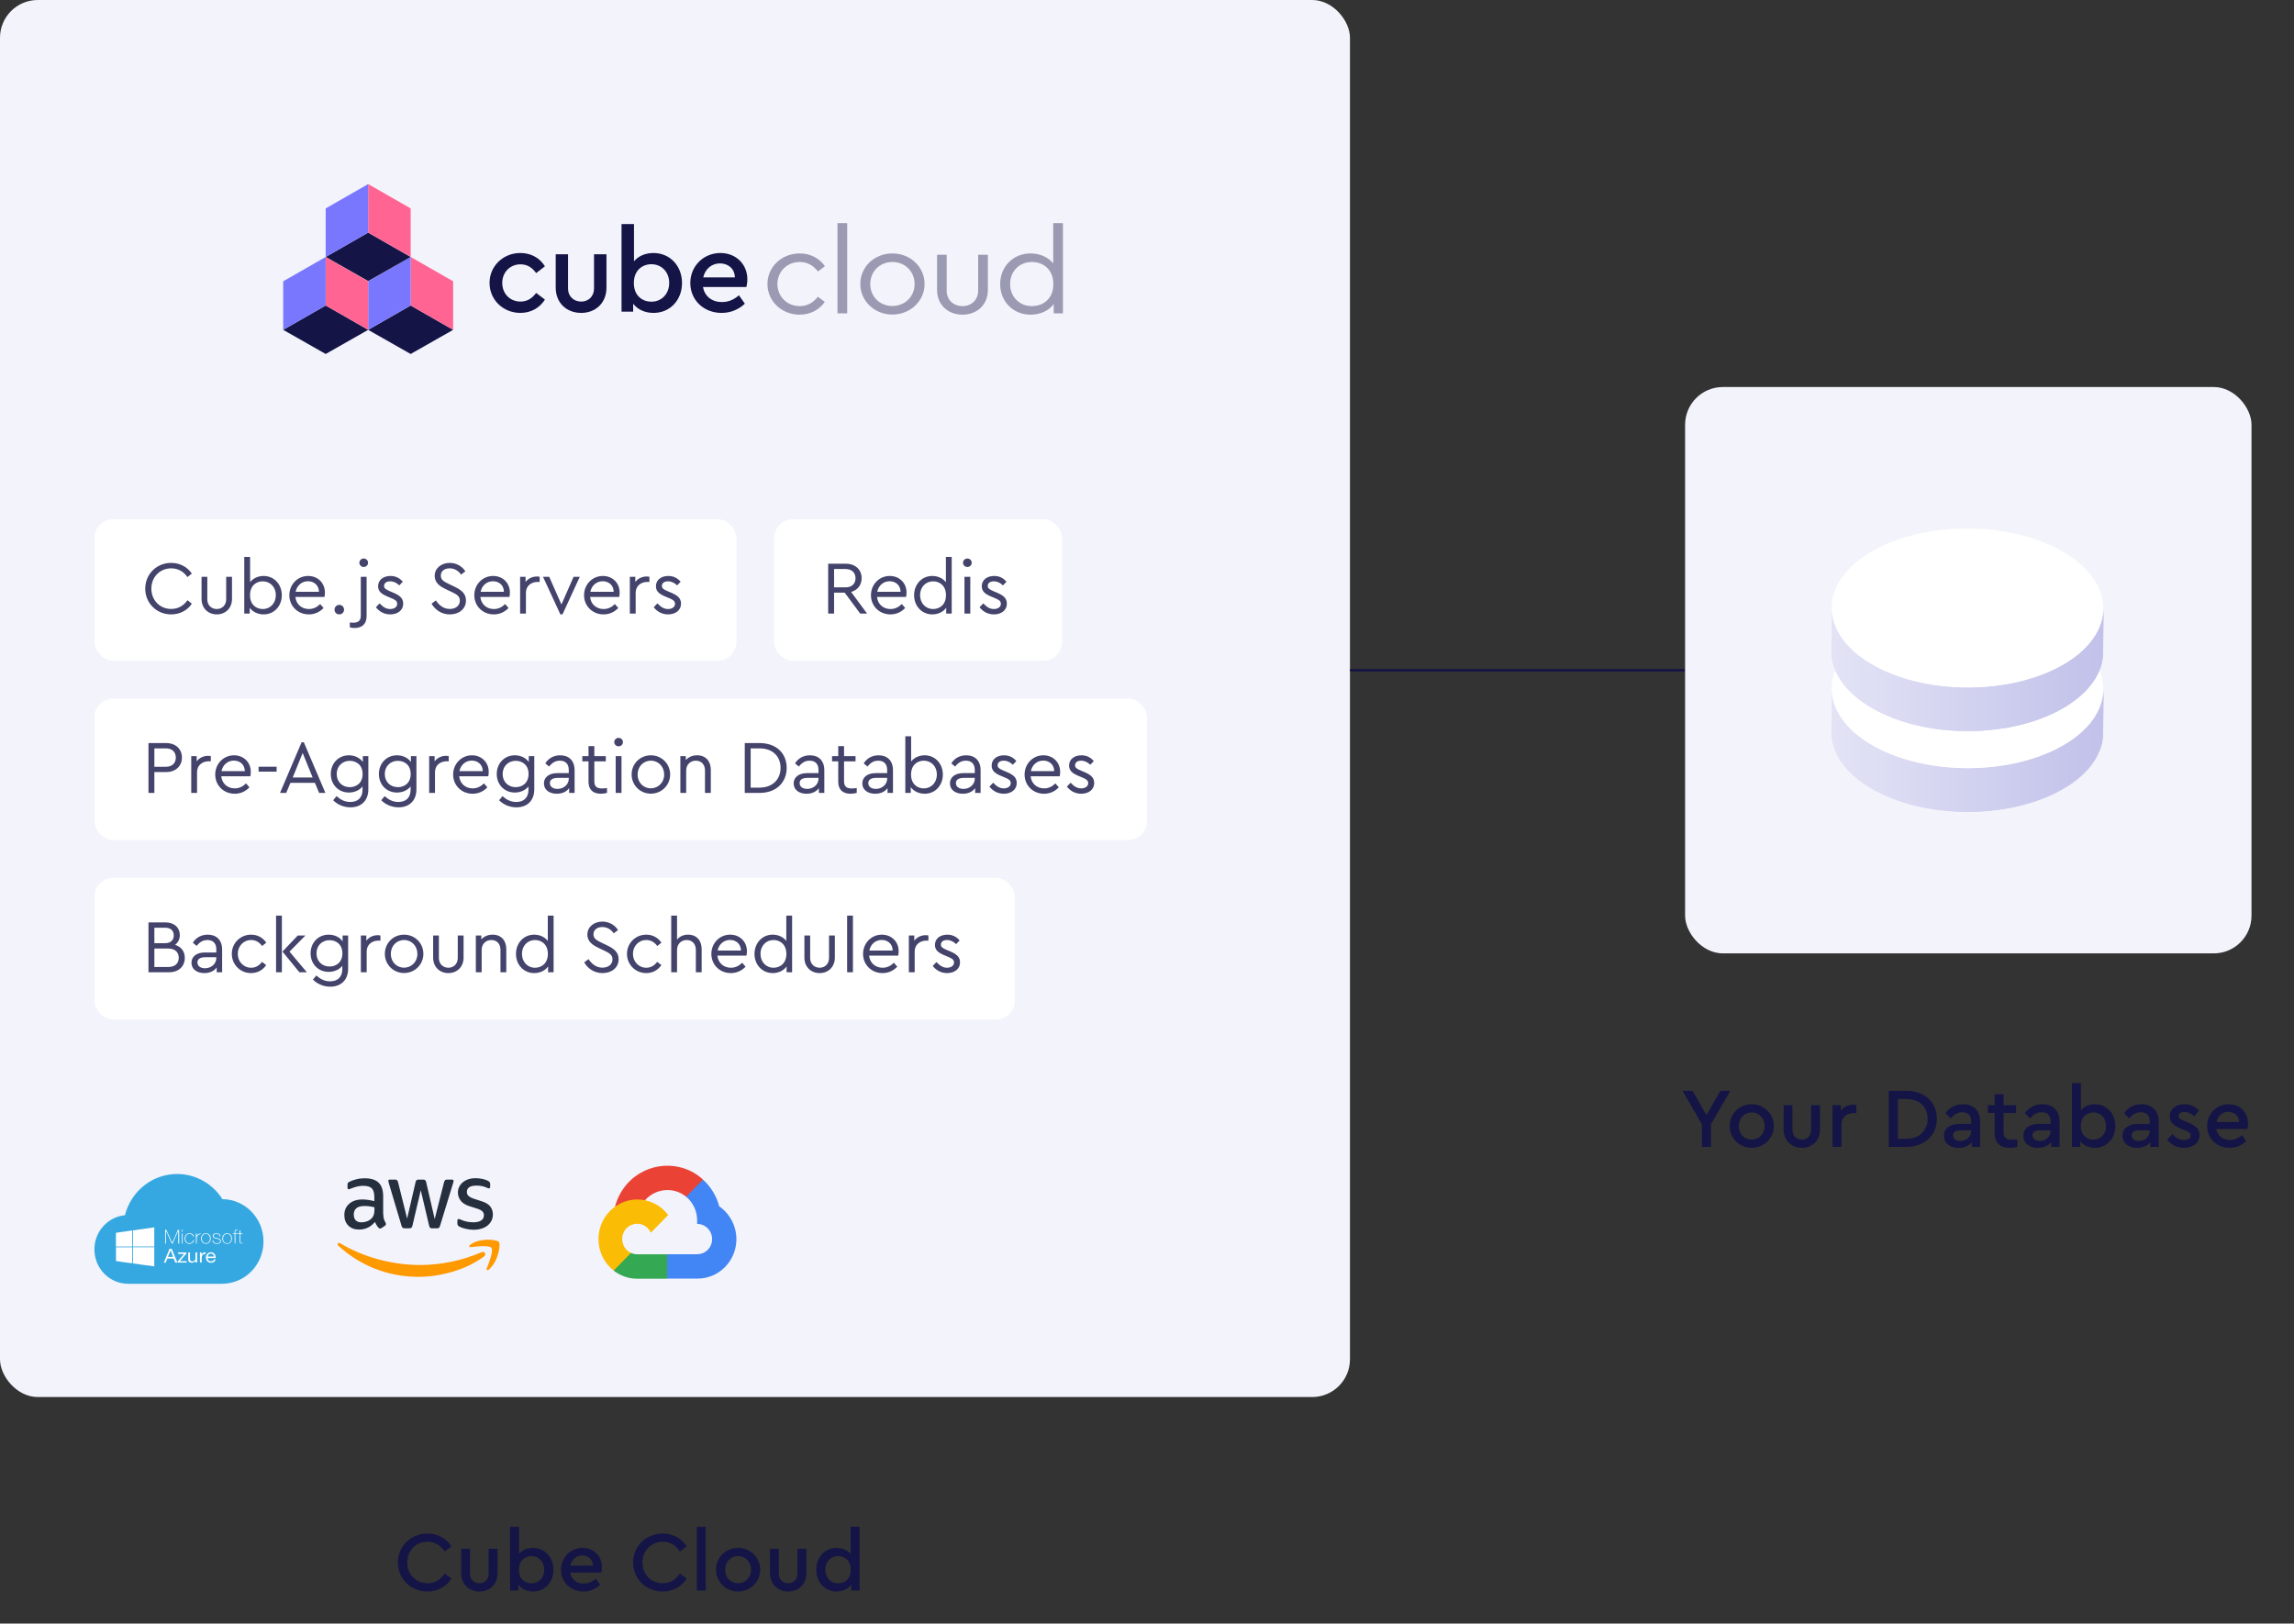 <svg width="486" height="344" viewBox="0 0 486 344" fill="none" xmlns="http://www.w3.org/2000/svg">
<rect x="0" y="0" width="486" height="344" fill="#333333" stroke="none"/>
<rect width="286" height="296" rx="8" fill="#F3F3FB"/>
<path d="M103.714 59.939C103.714 56.377 106.604 53.605 110.246 53.605C112.583 53.605 114.391 54.718 115.446 56.425L113.588 57.86C112.783 56.746 111.754 56.004 110.272 56.004C108.011 56.004 106.403 57.736 106.403 59.938C106.403 62.189 108.011 63.895 110.272 63.895C111.729 63.895 112.759 63.179 113.588 62.065L115.446 63.476C114.366 65.182 112.556 66.296 110.246 66.296C106.604 66.298 103.714 63.526 103.714 59.939Z" fill="#141446"/>
<path d="M117.732 60.929V53.878H120.344V61.127C120.344 62.833 121.575 63.897 123.133 63.897C124.641 63.897 125.847 62.833 125.847 61.127V53.878H128.485V60.929C128.485 64.22 126.148 66.298 123.135 66.298C120.069 66.298 117.732 64.22 117.732 60.929Z" fill="#141446"/>
<path d="M144.489 59.963C144.489 63.575 141.952 66.298 138.46 66.298C136.65 66.298 135.067 65.581 134.139 64.344V66.026H131.677V47.47H134.315V55.363C135.245 54.249 136.727 53.606 138.435 53.606C141.952 53.605 144.489 56.351 144.489 59.963ZM141.775 59.939C141.775 57.588 140.117 55.981 138.006 55.981C136.148 55.981 134.287 57.219 134.287 59.965C134.287 62.735 136.172 63.923 138.006 63.923C140.142 63.923 141.775 62.29 141.775 59.939Z" fill="#141446"/>
<path d="M158.13 60.805H148.935C149.288 62.809 150.844 63.997 152.954 63.997C154.387 63.997 155.516 63.452 156.547 62.562L157.804 64.344C156.496 65.555 154.839 66.298 152.879 66.298C149.061 66.298 146.246 63.551 146.246 59.963C146.246 56.401 149.035 53.605 152.628 53.605C155.919 53.605 158.331 55.98 158.331 59.171C158.331 59.84 158.205 60.484 158.13 60.805ZM148.986 58.776H155.694C155.643 56.87 154.212 55.806 152.528 55.806C150.794 55.808 149.387 56.97 148.986 58.776Z" fill="#141446"/>
<g opacity="0.4">
<path d="M169.4 66.67C171.723 66.67 173.591 65.599 174.739 63.968L173.271 62.872C172.31 64.096 171.082 64.86 169.427 64.86C166.704 64.86 164.702 62.796 164.702 60.171C164.702 57.571 166.704 55.507 169.427 55.507C171.109 55.507 172.336 56.297 173.297 57.52L174.766 56.399C173.618 54.767 171.749 53.697 169.4 53.697C165.61 53.697 162.593 56.551 162.593 60.171C162.593 63.815 165.61 66.67 169.4 66.67Z" fill="#141446"/>
<path d="M177.429 66.389H179.485V47.274H177.429V66.389Z" fill="#141446"/>
<path d="M189.043 66.644C192.861 66.644 195.877 63.764 195.877 60.171C195.877 56.551 192.861 53.697 189.07 53.697C185.253 53.697 182.263 56.526 182.263 60.171C182.263 63.764 185.253 66.644 189.043 66.644ZM189.043 64.835C186.374 64.835 184.372 62.847 184.372 60.196C184.372 57.52 186.374 55.507 189.07 55.507C191.739 55.507 193.768 57.52 193.768 60.196C193.768 62.821 191.713 64.835 189.043 64.835Z" fill="#141446"/>
<path d="M203.921 66.67C206.911 66.67 209.287 64.631 209.287 61.445V53.977H207.231V61.572C207.231 63.611 205.736 64.86 203.921 64.86C202.053 64.86 200.558 63.611 200.558 61.572V53.977H198.529V61.445C198.529 64.631 200.878 66.67 203.921 66.67Z" fill="#141446"/>
<path d="M223.129 47.274V55.812C222.088 54.487 220.273 53.697 218.324 53.697C214.614 53.697 211.891 56.526 211.891 60.196C211.891 63.841 214.614 66.67 218.324 66.67C220.353 66.67 222.222 65.829 223.236 64.427V66.389H225.185V47.274H223.129ZM218.618 64.86C215.949 64.86 214 62.872 214 60.171C214 57.469 215.975 55.507 218.618 55.507C220.86 55.507 223.156 56.934 223.156 60.196C223.156 63.458 220.86 64.86 218.618 64.86Z" fill="#141446"/>
</g>
<g clip-path="url(#clip0)">
<path d="M87 75L96 69.885L87 64.727L78 69.885L87 75Z" fill="#141446"/>
<path d="M96 69.885V59.601L87 54.443V64.727L96 69.885Z" fill="#FF6492"/>
<path d="M78 69.885V59.601L87 54.443V64.727L78 69.885Z" fill="#7A77FF"/>
<path d="M78 59.557L87 54.443L78 49.284L69 54.443L78 59.557Z" fill="#141446"/>
<path d="M87 54.443V44.158L78 39V49.284L87 54.443Z" fill="#FF6492"/>
<path d="M69 54.443V44.158L78 39V49.284L69 54.443Z" fill="#7A77FF"/>
<path d="M69 75L78 69.885L69 64.727L60 69.885L69 75Z" fill="#141446"/>
<path d="M78 69.885V59.601L69 54.443V64.727L78 69.885Z" fill="#FF6492"/>
<path d="M60 69.885V59.601L69 54.443V64.727L60 69.885Z" fill="#7A77FF"/>
</g>
<rect x="20" y="110" width="136" height="30" rx="4" fill="white"/>
<path d="M36.256 130.176C38.176 130.176 39.792 129.248 40.64 127.904L39.712 127.168C38.928 128.32 37.744 129.024 36.272 129.024C33.888 129.024 32.064 127.184 32.064 124.72C32.064 122.256 33.888 120.416 36.272 120.416C37.744 120.416 38.928 121.12 39.712 122.272L40.64 121.536C39.76 120.192 38.176 119.264 36.256 119.264C33.2 119.264 30.768 121.632 30.768 124.72C30.768 127.808 33.2 130.176 36.256 130.176ZM45.934 130.176C47.725 130.176 49.15 128.896 49.15 126.896V122.208H47.917V126.976C47.917 128.256 47.022 129.04 45.934 129.04C44.813 129.04 43.917 128.256 43.917 126.976V122.208H42.702V126.896C42.702 128.896 44.109 130.176 45.934 130.176ZM55.847 122.032C54.679 122.032 53.607 122.528 52.983 123.344V118H51.751V130H52.903V128.768C53.511 129.648 54.647 130.176 55.863 130.176C58.087 130.176 59.703 128.4 59.703 126.112C59.703 123.808 58.071 122.032 55.847 122.032ZM55.671 129.04C54.327 129.04 52.967 128.16 52.967 126.112C52.967 124.064 54.311 123.168 55.671 123.168C57.255 123.168 58.439 124.4 58.439 126.096C58.439 127.792 57.271 129.04 55.671 129.04ZM68.836 125.552C68.836 123.472 67.284 122.032 65.284 122.032C63.044 122.032 61.3 123.84 61.3 126.112C61.3 128.4 63.076 130.176 65.428 130.176C66.708 130.176 67.764 129.648 68.548 128.816L67.828 127.984C67.188 128.624 66.42 129.04 65.444 129.04C63.908 129.04 62.74 128.032 62.58 126.48H68.74C68.772 126.32 68.836 125.968 68.836 125.552ZM65.252 123.152C66.484 123.152 67.556 123.952 67.572 125.392H62.628C62.9 124.048 63.94 123.152 65.252 123.152ZM71.881 130.176C72.425 130.176 72.889 129.76 72.889 129.168C72.889 128.576 72.425 128.16 71.881 128.16C71.337 128.16 70.873 128.576 70.873 129.168C70.873 129.76 71.337 130.176 71.881 130.176ZM77.062 120.128C77.558 120.128 77.974 119.744 77.974 119.232C77.974 118.736 77.558 118.336 77.062 118.336C76.55 118.336 76.134 118.736 76.134 119.232C76.134 119.744 76.55 120.128 77.062 120.128ZM75.11 133.056C76.598 133.056 77.67 132.304 77.67 130.528V122.208H76.438V130.448C76.438 131.6 75.782 131.936 74.838 131.936C74.582 131.936 74.39 131.92 74.118 131.888V132.928C74.406 133.008 74.71 133.056 75.11 133.056ZM82.68 130.176C84.12 130.176 85.416 129.408 85.416 127.888C85.416 126.784 84.744 126.176 83.352 125.584L82.632 125.28C81.768 124.912 81.368 124.672 81.368 124.144C81.368 123.504 81.928 123.168 82.664 123.168C83.4 123.168 84.072 123.504 84.584 124.032L85.336 123.264C84.728 122.512 83.848 122.032 82.728 122.032C81.304 122.032 80.104 122.8 80.104 124.208C80.104 125.312 80.856 125.872 82.04 126.368L82.792 126.688C83.576 127.008 84.152 127.264 84.152 127.936C84.152 128.64 83.48 129.04 82.664 129.04C81.72 129.04 81.064 128.512 80.424 127.84L79.64 128.656C80.264 129.488 81.304 130.176 82.68 130.176ZM95.31 130.176C97.262 130.176 98.718 129.008 98.718 127.232C98.718 125.792 97.79 125.024 96.254 124.288L95.086 123.728C94.126 123.264 93.39 122.912 93.39 121.952C93.39 120.912 94.286 120.416 95.262 120.416C96.222 120.416 97.102 120.896 97.678 121.744L98.59 121.056C97.934 120.016 96.718 119.264 95.278 119.264C93.566 119.264 92.094 120.336 92.094 122.016C92.094 123.584 93.374 124.32 94.478 124.848L95.662 125.408C96.702 125.904 97.422 126.288 97.422 127.264C97.422 128.336 96.542 129.024 95.294 129.024C93.934 129.024 92.99 128.192 92.35 127.216L91.422 127.904C92.238 129.296 93.63 130.176 95.31 130.176ZM108.024 125.552C108.024 123.472 106.472 122.032 104.472 122.032C102.232 122.032 100.488 123.84 100.488 126.112C100.488 128.4 102.264 130.176 104.616 130.176C105.896 130.176 106.952 129.648 107.736 128.816L107.016 127.984C106.376 128.624 105.608 129.04 104.632 129.04C103.096 129.04 101.928 128.032 101.768 126.48H107.928C107.96 126.32 108.024 125.968 108.024 125.552ZM104.44 123.152C105.672 123.152 106.744 123.952 106.76 125.392H101.816C102.088 124.048 103.128 123.152 104.44 123.152ZM113.756 122.144C112.828 122.144 111.916 122.544 111.34 123.312V122.208H110.188V130H111.42V125.584C111.42 124.096 112.604 123.296 113.868 123.296H114.332V122.208C114.172 122.176 114.012 122.144 113.756 122.144ZM121.521 122.208L118.945 128.08L116.353 122.208H115.041L118.721 130.176H119.169L122.833 122.208H121.521ZM131.274 125.552C131.274 123.472 129.722 122.032 127.722 122.032C125.482 122.032 123.738 123.84 123.738 126.112C123.738 128.4 125.514 130.176 127.866 130.176C129.146 130.176 130.202 129.648 130.986 128.816L130.266 127.984C129.626 128.624 128.858 129.04 127.882 129.04C126.346 129.04 125.178 128.032 125.018 126.48H131.178C131.21 126.32 131.274 125.968 131.274 125.552ZM127.69 123.152C128.922 123.152 129.994 123.952 130.01 125.392H125.066C125.338 124.048 126.378 123.152 127.69 123.152ZM137.006 122.144C136.078 122.144 135.166 122.544 134.59 123.312V122.208H133.438V130H134.67V125.584C134.67 124.096 135.854 123.296 137.118 123.296H137.582V122.208C137.422 122.176 137.262 122.144 137.006 122.144ZM141.539 130.176C142.979 130.176 144.275 129.408 144.275 127.888C144.275 126.784 143.603 126.176 142.211 125.584L141.491 125.28C140.627 124.912 140.227 124.672 140.227 124.144C140.227 123.504 140.787 123.168 141.523 123.168C142.259 123.168 142.931 123.504 143.443 124.032L144.195 123.264C143.587 122.512 142.707 122.032 141.587 122.032C140.163 122.032 138.963 122.8 138.963 124.208C138.963 125.312 139.715 125.872 140.899 126.368L141.651 126.688C142.435 127.008 143.011 127.264 143.011 127.936C143.011 128.64 142.339 129.04 141.523 129.04C140.579 129.04 139.923 128.512 139.283 127.84L138.499 128.656C139.123 129.488 140.163 130.176 141.539 130.176Z" fill="#43436B"/>
<rect x="164" y="110" width="61" height="30" rx="4" fill="white"/>
<path d="M183.696 130L180.32 125.424C181.712 125.024 182.544 123.92 182.544 122.496C182.544 120.72 181.248 119.44 179.168 119.44H175.456V130H176.704V125.568H178.96L182.24 130H183.696ZM176.704 120.56H179.12C180.512 120.56 181.248 121.392 181.248 122.512C181.248 123.648 180.512 124.448 179.12 124.448H176.704V120.56ZM192.055 125.552C192.055 123.472 190.503 122.032 188.503 122.032C186.263 122.032 184.519 123.84 184.519 126.112C184.519 128.4 186.295 130.176 188.647 130.176C189.927 130.176 190.983 129.648 191.767 128.816L191.047 127.984C190.407 128.624 189.639 129.04 188.663 129.04C187.127 129.04 185.959 128.032 185.799 126.48H191.959C191.991 126.32 192.055 125.968 192.055 125.552ZM188.471 123.152C189.703 123.152 190.775 123.952 190.791 125.392H185.847C186.119 124.048 187.159 123.152 188.471 123.152ZM200.395 118V123.36C199.771 122.528 198.683 122.032 197.515 122.032C195.291 122.032 193.659 123.808 193.659 126.112C193.659 128.4 195.291 130.176 197.515 130.176C198.731 130.176 199.851 129.648 200.459 128.768V130H201.627V118H200.395ZM197.691 129.04C196.091 129.04 194.923 127.792 194.923 126.096C194.923 124.4 196.107 123.168 197.691 123.168C199.035 123.168 200.411 124.064 200.411 126.112C200.411 128.16 199.035 129.04 197.691 129.04ZM204.953 120.128C205.449 120.128 205.865 119.744 205.865 119.232C205.865 118.736 205.449 118.336 204.953 118.336C204.441 118.336 204.025 118.736 204.025 119.232C204.025 119.744 204.441 120.128 204.953 120.128ZM204.329 130H205.561V122.208H204.329V130ZM210.57 130.176C212.01 130.176 213.306 129.408 213.306 127.888C213.306 126.784 212.634 126.176 211.242 125.584L210.522 125.28C209.658 124.912 209.258 124.672 209.258 124.144C209.258 123.504 209.818 123.168 210.554 123.168C211.29 123.168 211.962 123.504 212.474 124.032L213.226 123.264C212.618 122.512 211.738 122.032 210.618 122.032C209.194 122.032 207.994 122.8 207.994 124.208C207.994 125.312 208.746 125.872 209.93 126.368L210.682 126.688C211.466 127.008 212.042 127.264 212.042 127.936C212.042 128.64 211.37 129.04 210.554 129.04C209.61 129.04 208.954 128.512 208.314 127.84L207.53 128.656C208.154 129.488 209.194 130.176 210.57 130.176Z" fill="#43436B"/>
<rect x="20" y="148" width="223" height="30" rx="4" fill="white"/>
<path d="M31.456 168H32.704V163.584H35.168C37.248 163.584 38.544 162.288 38.544 160.496C38.544 158.72 37.248 157.44 35.168 157.44H31.456V168ZM32.704 162.464V158.56H35.136C36.528 158.56 37.248 159.392 37.248 160.512C37.248 161.648 36.528 162.464 35.136 162.464H32.704ZM44.084 160.144C43.156 160.144 42.244 160.544 41.668 161.312V160.208H40.516V168H41.748V163.584C41.748 162.096 42.932 161.296 44.196 161.296H44.66V160.208C44.5 160.176 44.34 160.144 44.084 160.144ZM53.133 163.552C53.133 161.472 51.581 160.032 49.581 160.032C47.341 160.032 45.597 161.84 45.597 164.112C45.597 166.4 47.373 168.176 49.725 168.176C51.005 168.176 52.061 167.648 52.845 166.816L52.125 165.984C51.485 166.624 50.717 167.04 49.741 167.04C48.205 167.04 47.037 166.032 46.877 164.48H53.037C53.069 164.32 53.133 163.968 53.133 163.552ZM49.549 161.152C50.781 161.152 51.853 161.952 51.869 163.392H46.925C47.197 162.048 48.237 161.152 49.549 161.152ZM54.785 163.488H58.609V162.448H54.785V163.488ZM67.612 168H68.94L64.364 157.264H63.9L59.324 168H60.636L61.532 165.856H66.716L67.612 168ZM66.236 164.736H62.012L64.124 159.536L66.236 164.736ZM76.868 160.208V161.456C76.26 160.56 75.139 160.032 73.907 160.032C71.716 160.032 70.084 161.728 70.084 163.984C70.084 166.256 71.716 167.92 73.907 167.92C75.076 167.92 76.18 167.44 76.803 166.624V167.312C76.803 169.04 75.796 169.92 74.212 169.92C72.931 169.92 72.052 169.344 71.299 168.688L70.579 169.552C71.347 170.32 72.612 171.056 74.243 171.056C76.516 171.056 78.035 169.648 78.035 167.248V160.208H76.868ZM74.1 166.784C72.516 166.784 71.332 165.648 71.332 164C71.332 162.352 72.516 161.2 74.1 161.2C75.444 161.2 76.82 162.032 76.82 163.984C76.82 165.936 75.46 166.784 74.1 166.784ZM87.055 160.208V161.456C86.447 160.56 85.327 160.032 84.095 160.032C81.903 160.032 80.271 161.728 80.271 163.984C80.271 166.256 81.903 167.92 84.095 167.92C85.263 167.92 86.367 167.44 86.991 166.624V167.312C86.991 169.04 85.983 169.92 84.399 169.92C83.119 169.92 82.239 169.344 81.487 168.688L80.767 169.552C81.535 170.32 82.799 171.056 84.431 171.056C86.703 171.056 88.223 169.648 88.223 167.248V160.208H87.055ZM84.287 166.784C82.703 166.784 81.519 165.648 81.519 164C81.519 162.352 82.703 161.2 84.287 161.2C85.631 161.2 87.007 162.032 87.007 163.984C87.007 165.936 85.647 166.784 84.287 166.784ZM94.49 160.144C93.562 160.144 92.65 160.544 92.075 161.312V160.208H90.922V168H92.154V163.584C92.154 162.096 93.338 161.296 94.603 161.296H95.067V160.208C94.906 160.176 94.746 160.144 94.49 160.144ZM103.539 163.552C103.539 161.472 101.987 160.032 99.987 160.032C97.747 160.032 96.003 161.84 96.003 164.112C96.003 166.4 97.779 168.176 100.131 168.176C101.411 168.176 102.467 167.648 103.251 166.816L102.531 165.984C101.891 166.624 101.123 167.04 100.147 167.04C98.611 167.04 97.443 166.032 97.283 164.48H103.443C103.475 164.32 103.539 163.968 103.539 163.552ZM99.955 161.152C101.187 161.152 102.259 161.952 102.275 163.392H97.331C97.603 162.048 98.643 161.152 99.955 161.152ZM112.024 160.208V161.456C111.416 160.56 110.296 160.032 109.064 160.032C106.872 160.032 105.24 161.728 105.24 163.984C105.24 166.256 106.872 167.92 109.064 167.92C110.232 167.92 111.336 167.44 111.96 166.624V167.312C111.96 169.04 110.952 169.92 109.368 169.92C108.088 169.92 107.208 169.344 106.456 168.688L105.736 169.552C106.504 170.32 107.768 171.056 109.4 171.056C111.672 171.056 113.192 169.648 113.192 167.248V160.208H112.024ZM109.256 166.784C107.672 166.784 106.488 165.648 106.488 164C106.488 162.352 107.672 161.2 109.256 161.2C110.6 161.2 111.976 162.032 111.976 163.984C111.976 165.936 110.616 166.784 109.256 166.784ZM118.691 160.032C117.443 160.032 116.259 160.56 115.523 161.744L116.339 162.416C116.947 161.632 117.635 161.168 118.611 161.168C119.763 161.168 120.499 161.824 120.499 163.136V163.808H118.035C116.339 163.808 115.235 164.672 115.235 165.984C115.235 167.344 116.387 168.176 117.955 168.176C119.107 168.176 120.019 167.744 120.579 166.992V168H121.731V163.2C121.731 161.104 120.467 160.032 118.691 160.032ZM118.115 167.152C117.251 167.152 116.499 166.752 116.499 165.92C116.499 165.184 117.091 164.816 118.179 164.816H120.499V165.008C120.499 166.224 119.395 167.152 118.115 167.152ZM127.56 167.056C126.584 167.056 125.912 166.736 125.912 165.568V161.312H128.344V160.208H125.912V158.08H124.68V160.208H123.368V161.312H124.68V165.648C124.68 167.424 125.768 168.176 127.304 168.176C127.8 168.176 128.2 168.096 128.6 168V166.96C128.2 167.024 127.864 167.056 127.56 167.056ZM131.062 158.128C131.558 158.128 131.974 157.744 131.974 157.232C131.974 156.736 131.558 156.336 131.062 156.336C130.55 156.336 130.134 156.736 130.134 157.232C130.134 157.744 130.55 158.128 131.062 158.128ZM130.438 168H131.67V160.208H130.438V168ZM137.88 168.16C140.168 168.16 141.976 166.352 141.976 164.096C141.976 161.824 140.168 160.032 137.896 160.032C135.608 160.032 133.816 161.808 133.816 164.096C133.816 166.352 135.608 168.16 137.88 168.16ZM137.88 167.024C136.28 167.024 135.08 165.776 135.08 164.112C135.08 162.432 136.28 161.168 137.896 161.168C139.496 161.168 140.712 162.432 140.712 164.112C140.712 165.76 139.48 167.024 137.88 167.024ZM147.693 160.032C146.685 160.032 145.853 160.416 145.293 161.04V160.208H144.141V168H145.373V163.248C145.373 162.032 146.221 161.168 147.421 161.168C148.621 161.168 149.357 162.016 149.357 163.248V168H150.589V163.104C150.589 161.296 149.533 160.032 147.693 160.032ZM157.784 168H160.92C164.504 168 166.664 165.728 166.664 162.704C166.664 159.632 164.504 157.44 160.92 157.44H157.784V168ZM159.032 166.88V158.56H160.904C163.736 158.56 165.368 160.288 165.368 162.704C165.368 165.072 163.736 166.88 160.904 166.88H159.032ZM171.598 160.032C170.35 160.032 169.166 160.56 168.43 161.744L169.246 162.416C169.854 161.632 170.542 161.168 171.518 161.168C172.67 161.168 173.406 161.824 173.406 163.136V163.808H170.942C169.246 163.808 168.142 164.672 168.142 165.984C168.142 167.344 169.294 168.176 170.862 168.176C172.014 168.176 172.926 167.744 173.486 166.992V168H174.638V163.2C174.638 161.104 173.374 160.032 171.598 160.032ZM171.022 167.152C170.158 167.152 169.406 166.752 169.406 165.92C169.406 165.184 169.998 164.816 171.086 164.816H173.406V165.008C173.406 166.224 172.302 167.152 171.022 167.152ZM180.467 167.056C179.491 167.056 178.819 166.736 178.819 165.568V161.312H181.251V160.208H178.819V158.08H177.587V160.208H176.275V161.312H177.587V165.648C177.587 167.424 178.675 168.176 180.211 168.176C180.707 168.176 181.107 168.096 181.507 168V166.96C181.107 167.024 180.771 167.056 180.467 167.056ZM186.144 160.032C184.896 160.032 183.712 160.56 182.976 161.744L183.792 162.416C184.4 161.632 185.088 161.168 186.064 161.168C187.216 161.168 187.952 161.824 187.952 163.136V163.808H185.488C183.792 163.808 182.688 164.672 182.688 165.984C182.688 167.344 183.84 168.176 185.408 168.176C186.56 168.176 187.472 167.744 188.032 166.992V168H189.184V163.2C189.184 161.104 187.92 160.032 186.144 160.032ZM185.568 167.152C184.704 167.152 183.952 166.752 183.952 165.92C183.952 165.184 184.544 164.816 185.632 164.816H187.952V165.008C187.952 166.224 186.848 167.152 185.568 167.152ZM195.894 160.032C194.726 160.032 193.654 160.528 193.03 161.344V156H191.798V168H192.95V166.768C193.558 167.648 194.694 168.176 195.91 168.176C198.134 168.176 199.75 166.4 199.75 164.112C199.75 161.808 198.118 160.032 195.894 160.032ZM195.718 167.04C194.374 167.04 193.014 166.16 193.014 164.112C193.014 162.064 194.358 161.168 195.718 161.168C197.302 161.168 198.486 162.4 198.486 164.096C198.486 165.792 197.318 167.04 195.718 167.04ZM204.707 160.032C203.459 160.032 202.275 160.56 201.539 161.744L202.355 162.416C202.963 161.632 203.651 161.168 204.627 161.168C205.779 161.168 206.515 161.824 206.515 163.136V163.808H204.051C202.355 163.808 201.251 164.672 201.251 165.984C201.251 167.344 202.403 168.176 203.971 168.176C205.123 168.176 206.035 167.744 206.595 166.992V168H207.747V163.2C207.747 161.104 206.483 160.032 204.707 160.032ZM204.131 167.152C203.267 167.152 202.515 166.752 202.515 165.92C202.515 165.184 203.107 164.816 204.195 164.816H206.515V165.008C206.515 166.224 205.411 167.152 204.131 167.152ZM212.664 168.176C214.104 168.176 215.4 167.408 215.4 165.888C215.4 164.784 214.728 164.176 213.336 163.584L212.616 163.28C211.752 162.912 211.352 162.672 211.352 162.144C211.352 161.504 211.912 161.168 212.648 161.168C213.384 161.168 214.056 161.504 214.568 162.032L215.32 161.264C214.712 160.512 213.832 160.032 212.712 160.032C211.288 160.032 210.088 160.8 210.088 162.208C210.088 163.312 210.84 163.872 212.024 164.368L212.776 164.688C213.56 165.008 214.136 165.264 214.136 165.936C214.136 166.64 213.464 167.04 212.648 167.04C211.704 167.04 211.048 166.512 210.408 165.84L209.624 166.656C210.248 167.488 211.288 168.176 212.664 168.176ZM224.602 163.552C224.602 161.472 223.05 160.032 221.05 160.032C218.81 160.032 217.066 161.84 217.066 164.112C217.066 166.4 218.842 168.176 221.194 168.176C222.474 168.176 223.53 167.648 224.314 166.816L223.594 165.984C222.954 166.624 222.186 167.04 221.21 167.04C219.674 167.04 218.506 166.032 218.346 164.48H224.506C224.538 164.32 224.602 163.968 224.602 163.552ZM221.018 161.152C222.25 161.152 223.322 161.952 223.338 163.392H218.394C218.666 162.048 219.706 161.152 221.018 161.152ZM229.07 168.176C230.51 168.176 231.806 167.408 231.806 165.888C231.806 164.784 231.134 164.176 229.742 163.584L229.022 163.28C228.158 162.912 227.758 162.672 227.758 162.144C227.758 161.504 228.318 161.168 229.054 161.168C229.79 161.168 230.462 161.504 230.974 162.032L231.726 161.264C231.118 160.512 230.238 160.032 229.118 160.032C227.694 160.032 226.494 160.8 226.494 162.208C226.494 163.312 227.246 163.872 228.43 164.368L229.182 164.688C229.966 165.008 230.542 165.264 230.542 165.936C230.542 166.64 229.87 167.04 229.054 167.04C228.11 167.04 227.454 166.512 226.814 165.84L226.03 166.656C226.654 167.488 227.694 168.176 229.07 168.176Z" fill="#43436B"/>
<rect x="20" y="186" width="195" height="30" rx="4" fill="white"/>
<path d="M37.088 200.192C37.728 199.712 38.096 198.992 38.096 198.112C38.096 196.576 36.96 195.44 35.088 195.44H31.456V206H35.808C37.904 206 39.152 204.704 39.152 202.96C39.152 201.6 38.4 200.576 37.088 200.192ZM34.96 196.56C36.208 196.56 36.816 197.216 36.816 198.192C36.816 199.168 36.192 199.84 34.96 199.84H32.704V196.56H34.96ZM35.68 204.88H32.704V200.976H35.68C37.104 200.976 37.872 201.792 37.872 202.928C37.872 204.08 37.104 204.88 35.68 204.88ZM44.019 198.032C42.771 198.032 41.587 198.56 40.851 199.744L41.667 200.416C42.275 199.632 42.963 199.168 43.939 199.168C45.091 199.168 45.827 199.824 45.827 201.136V201.808H43.363C41.667 201.808 40.563 202.672 40.563 203.984C40.563 205.344 41.715 206.176 43.283 206.176C44.435 206.176 45.347 205.744 45.907 204.992V206H47.059V201.2C47.059 199.104 45.795 198.032 44.019 198.032ZM43.443 205.152C42.579 205.152 41.827 204.752 41.827 203.92C41.827 203.184 42.419 202.816 43.507 202.816H45.827V203.008C45.827 204.224 44.723 205.152 43.443 205.152ZM53.193 206.176C54.584 206.176 55.705 205.504 56.392 204.48L55.513 203.792C54.937 204.56 54.2 205.04 53.209 205.04C51.577 205.04 50.377 203.744 50.377 202.096C50.377 200.464 51.577 199.168 53.209 199.168C54.217 199.168 54.953 199.664 55.529 200.432L56.408 199.728C55.721 198.704 54.6 198.032 53.193 198.032C50.92 198.032 49.112 199.824 49.112 202.096C49.112 204.384 50.92 206.176 53.193 206.176ZM58.485 206H59.717V194H58.485V206ZM61.333 201.632L64.709 198.208H63.093L59.845 201.616L63.429 206H65.013L61.333 201.632ZM72.586 198.208V199.456C71.978 198.56 70.858 198.032 69.626 198.032C67.434 198.032 65.802 199.728 65.802 201.984C65.802 204.256 67.434 205.92 69.626 205.92C70.794 205.92 71.898 205.44 72.522 204.624V205.312C72.522 207.04 71.514 207.92 69.93 207.92C68.65 207.92 67.77 207.344 67.018 206.688L66.298 207.552C67.066 208.32 68.33 209.056 69.962 209.056C72.234 209.056 73.754 207.648 73.754 205.248V198.208H72.586ZM69.818 204.784C68.234 204.784 67.05 203.648 67.05 202C67.05 200.352 68.234 199.2 69.818 199.2C71.162 199.2 72.538 200.032 72.538 201.984C72.538 203.936 71.178 204.784 69.818 204.784ZM80.022 198.144C79.094 198.144 78.182 198.544 77.606 199.312V198.208H76.454V206H77.686V201.584C77.686 200.096 78.87 199.296 80.134 199.296H80.598V198.208C80.438 198.176 80.278 198.144 80.022 198.144ZM85.598 206.16C87.886 206.16 89.694 204.352 89.694 202.096C89.694 199.824 87.886 198.032 85.614 198.032C83.326 198.032 81.534 199.808 81.534 202.096C81.534 204.352 83.326 206.16 85.598 206.16ZM85.598 205.024C83.998 205.024 82.798 203.776 82.798 202.112C82.798 200.432 83.998 199.168 85.614 199.168C87.214 199.168 88.43 200.432 88.43 202.112C88.43 203.76 87.198 205.024 85.598 205.024ZM94.996 206.176C96.788 206.176 98.212 204.896 98.212 202.896V198.208H96.98V202.976C96.98 204.256 96.084 205.04 94.996 205.04C93.876 205.04 92.98 204.256 92.98 202.976V198.208H91.764V202.896C91.764 204.896 93.172 206.176 94.996 206.176ZM104.365 198.032C103.357 198.032 102.525 198.416 101.965 199.04V198.208H100.813V206H102.045V201.248C102.045 200.032 102.893 199.168 104.093 199.168C105.293 199.168 106.029 200.016 106.029 201.248V206H107.261V201.104C107.261 199.296 106.205 198.032 104.365 198.032ZM116.052 194V199.36C115.428 198.528 114.34 198.032 113.172 198.032C110.948 198.032 109.316 199.808 109.316 202.112C109.316 204.4 110.948 206.176 113.172 206.176C114.388 206.176 115.508 205.648 116.116 204.768V206H117.284V194H116.052ZM113.348 205.04C111.748 205.04 110.58 203.792 110.58 202.096C110.58 200.4 111.764 199.168 113.348 199.168C114.692 199.168 116.068 200.064 116.068 202.112C116.068 204.16 114.692 205.04 113.348 205.04ZM127.653 206.176C129.605 206.176 131.061 205.008 131.061 203.232C131.061 201.792 130.133 201.024 128.597 200.288L127.429 199.728C126.469 199.264 125.733 198.912 125.733 197.952C125.733 196.912 126.629 196.416 127.605 196.416C128.565 196.416 129.445 196.896 130.021 197.744L130.933 197.056C130.277 196.016 129.061 195.264 127.621 195.264C125.909 195.264 124.437 196.336 124.437 198.016C124.437 199.584 125.717 200.32 126.821 200.848L128.005 201.408C129.045 201.904 129.765 202.288 129.765 203.264C129.765 204.336 128.885 205.024 127.637 205.024C126.277 205.024 125.333 204.192 124.693 203.216L123.765 203.904C124.581 205.296 125.973 206.176 127.653 206.176ZM136.911 206.176C138.303 206.176 139.423 205.504 140.111 204.48L139.231 203.792C138.655 204.56 137.919 205.04 136.927 205.04C135.295 205.04 134.095 203.744 134.095 202.096C134.095 200.464 135.295 199.168 136.927 199.168C137.935 199.168 138.671 199.664 139.247 200.432L140.127 199.728C139.439 198.704 138.319 198.032 136.911 198.032C134.639 198.032 132.831 199.824 132.831 202.096C132.831 204.384 134.639 206.176 136.911 206.176ZM145.772 198.032C144.764 198.032 143.964 198.432 143.436 199.088V194H142.204V206H143.436V201.264C143.436 200.048 144.284 199.168 145.484 199.168C146.684 199.168 147.42 200.032 147.42 201.264V206H148.652V201.104C148.652 199.296 147.596 198.032 145.772 198.032ZM158.242 201.552C158.242 199.472 156.69 198.032 154.69 198.032C152.45 198.032 150.706 199.84 150.706 202.112C150.706 204.4 152.482 206.176 154.834 206.176C156.114 206.176 157.17 205.648 157.954 204.816L157.234 203.984C156.594 204.624 155.826 205.04 154.85 205.04C153.314 205.04 152.146 204.032 151.986 202.48H158.146C158.178 202.32 158.242 201.968 158.242 201.552ZM154.658 199.152C155.89 199.152 156.962 199.952 156.978 201.392H152.034C152.306 200.048 153.346 199.152 154.658 199.152ZM166.583 194V199.36C165.959 198.528 164.871 198.032 163.703 198.032C161.479 198.032 159.847 199.808 159.847 202.112C159.847 204.4 161.479 206.176 163.703 206.176C164.919 206.176 166.039 205.648 166.647 204.768V206H167.815V194H166.583ZM163.879 205.04C162.279 205.04 161.111 203.792 161.111 202.096C161.111 200.4 162.295 199.168 163.879 199.168C165.223 199.168 166.599 200.064 166.599 202.112C166.599 204.16 165.223 205.04 163.879 205.04ZM173.652 206.176C175.444 206.176 176.868 204.896 176.868 202.896V198.208H175.636V202.976C175.636 204.256 174.74 205.04 173.652 205.04C172.532 205.04 171.636 204.256 171.636 202.976V198.208H170.42V202.896C170.42 204.896 171.828 206.176 173.652 206.176ZM179.469 206H180.701V194H179.469V206ZM190.383 201.552C190.383 199.472 188.831 198.032 186.831 198.032C184.591 198.032 182.847 199.84 182.847 202.112C182.847 204.4 184.623 206.176 186.975 206.176C188.255 206.176 189.311 205.648 190.095 204.816L189.375 203.984C188.735 204.624 187.967 205.04 186.991 205.04C185.455 205.04 184.287 204.032 184.127 202.48H190.287C190.319 202.32 190.383 201.968 190.383 201.552ZM186.799 199.152C188.031 199.152 189.103 199.952 189.119 201.392H184.175C184.447 200.048 185.487 199.152 186.799 199.152ZM196.116 198.144C195.188 198.144 194.276 198.544 193.7 199.312V198.208H192.548V206H193.78V201.584C193.78 200.096 194.964 199.296 196.228 199.296H196.692V198.208C196.532 198.176 196.372 198.144 196.116 198.144ZM200.648 206.176C202.088 206.176 203.384 205.408 203.384 203.888C203.384 202.784 202.712 202.176 201.32 201.584L200.6 201.28C199.736 200.912 199.336 200.672 199.336 200.144C199.336 199.504 199.896 199.168 200.632 199.168C201.368 199.168 202.04 199.504 202.552 200.032L203.304 199.264C202.696 198.512 201.816 198.032 200.696 198.032C199.272 198.032 198.072 198.8 198.072 200.208C198.072 201.312 198.824 201.872 200.008 202.368L200.76 202.688C201.544 203.008 202.12 203.264 202.12 203.936C202.12 204.64 201.448 205.04 200.632 205.04C199.688 205.04 199.032 204.512 198.392 203.84L197.608 204.656C198.232 205.488 199.272 206.176 200.648 206.176Z" fill="#43436B"/>
<path d="M286 142H357" stroke="#141446" stroke-width="0.5"/>
<rect x="357" y="82" width="120" height="120" rx="8" fill="#F3F3FB"/>
<g clip-path="url(#clip1)">
<path d="M445.647 146.033L445.556 155.259C445.556 159.536 442.774 163.813 437.209 167.081C426.018 173.65 407.78 173.65 396.529 167.081C390.813 163.782 388 159.444 388 155.106L388.091 145.88C388.091 150.218 390.904 154.556 396.59 157.855C407.871 164.424 426.079 164.424 437.269 157.855C442.834 154.586 445.617 150.309 445.647 146.033Z" fill="url(#paint0_linear)"/>
<path d="M445.647 146.032L445.556 155.259C445.556 158.619 443.802 162.01 440.354 164.882L440.445 155.656C443.893 152.784 445.617 149.393 445.647 146.032Z" fill="url(#paint1_linear)"/>
<path d="M440.445 155.656L440.354 164.882C439.84 165.309 439.326 165.707 438.721 166.104L438.811 156.878C439.386 156.48 439.931 156.053 440.445 155.656Z" fill="url(#paint2_linear)"/>
<path d="M438.812 156.878L438.721 166.104C438.267 166.409 437.814 166.715 437.33 166.99L437.42 157.764C437.904 157.458 438.388 157.183 438.812 156.878Z" fill="url(#paint3_linear)"/>
<path d="M437.42 157.764L437.329 166.99C437.269 167.02 437.239 167.051 437.178 167.081C436.815 167.295 436.422 167.509 436.029 167.723L436.12 158.497C436.513 158.283 436.906 158.069 437.269 157.855C437.329 157.825 437.36 157.794 437.42 157.764Z" fill="url(#paint4_linear)"/>
<path d="M436.12 158.497L436.029 167.723C435.636 167.937 435.212 168.151 434.789 168.334L434.88 159.108C435.303 158.894 435.727 158.711 436.12 158.497Z" fill="url(#paint5_linear)"/>
<path d="M434.88 159.108L434.789 168.334C434.396 168.517 434.003 168.701 433.579 168.884L433.67 159.658C434.094 159.475 434.487 159.291 434.88 159.108Z" fill="url(#paint6_linear)"/>
<path d="M433.67 159.627L433.579 168.853C433.186 169.006 432.823 169.159 432.43 169.312L432.521 160.086C432.914 159.963 433.307 159.811 433.67 159.627Z" fill="url(#paint7_linear)"/>
<path d="M432.521 160.085L432.43 169.311C432.037 169.464 431.643 169.586 431.281 169.739L431.371 160.513C431.764 160.391 432.127 160.238 432.521 160.085Z" fill="url(#paint8_linear)"/>
<path d="M431.372 160.513L431.281 169.739C430.888 169.861 430.525 169.984 430.132 170.106L430.222 160.88C430.585 160.757 430.978 160.635 431.372 160.513Z" fill="url(#paint9_linear)"/>
<path d="M430.192 160.88L430.101 170.106C429.708 170.228 429.315 170.32 428.922 170.442L429.013 161.216C429.436 161.124 429.829 161.002 430.192 160.88Z" fill="url(#paint10_linear)"/>
<path d="M429.043 161.216L428.952 170.442C428.559 170.534 428.166 170.656 427.772 170.747L427.863 161.521C428.256 161.43 428.65 161.338 429.043 161.216Z" fill="url(#paint11_linear)"/>
<path d="M427.863 161.521L427.772 170.748C427.379 170.839 426.986 170.931 426.562 171.023L426.653 161.796C427.077 161.705 427.47 161.613 427.863 161.521Z" fill="url(#paint12_linear)"/>
<path d="M426.653 161.796L426.563 171.022C426.169 171.114 425.746 171.175 425.353 171.267L425.444 162.041C425.837 161.949 426.26 161.888 426.653 161.796Z" fill="url(#paint13_linear)"/>
<path d="M425.443 162.041L425.353 171.267C424.929 171.328 424.506 171.419 424.113 171.48L424.203 162.254C424.596 162.163 425.02 162.102 425.443 162.041Z" fill="url(#paint14_linear)"/>
<path d="M424.173 162.224L424.082 171.45C423.659 171.511 423.235 171.572 422.782 171.633L422.872 162.407C423.326 162.377 423.75 162.316 424.173 162.224Z" fill="url(#paint15_linear)"/>
<path d="M422.902 162.407L422.812 171.633C422.388 171.695 421.935 171.725 421.481 171.786L421.572 162.56C422.025 162.53 422.449 162.468 422.902 162.407Z" fill="url(#paint16_linear)"/>
<path d="M421.572 162.56L421.481 171.786C421.027 171.817 420.574 171.878 420.12 171.908L420.211 162.682C420.665 162.652 421.118 162.591 421.572 162.56Z" fill="url(#paint17_linear)"/>
<path d="M420.211 162.682L420.12 171.908C419.667 171.939 419.183 171.969 418.699 171.969L418.789 162.743C419.273 162.713 419.757 162.713 420.211 162.682Z" fill="url(#paint18_linear)"/>
<path d="M418.82 162.743L418.729 171.969C418.245 172 417.731 172 417.247 172L417.338 162.774C417.822 162.774 418.306 162.774 418.82 162.743Z" fill="url(#paint19_linear)"/>
<path d="M417.338 162.774L417.247 172C416.703 172 416.188 172 415.644 172L415.735 162.774C416.249 162.774 416.793 162.774 417.338 162.774Z" fill="url(#paint20_linear)"/>
<path d="M415.735 162.774L415.644 172C415.039 172 414.434 171.969 413.859 171.908L413.95 162.682C414.525 162.713 415.13 162.743 415.735 162.774Z" fill="url(#paint21_linear)"/>
<path d="M413.92 162.682L413.829 171.908C413.073 171.847 412.287 171.786 411.531 171.725L411.621 162.499C412.408 162.56 413.164 162.621 413.92 162.682Z" fill="url(#paint22_linear)"/>
<path d="M411.622 162.499L411.531 171.725C408.204 171.358 404.968 170.656 401.973 169.586L402.064 160.36C405.058 161.399 408.295 162.132 411.622 162.499Z" fill="url(#paint23_linear)"/>
<path d="M402.094 160.36L402.004 169.586C401.157 169.281 400.34 168.975 399.554 168.609L399.644 159.383C400.431 159.749 401.247 160.055 402.094 160.36Z" fill="url(#paint24_linear)"/>
<path d="M399.614 159.383L399.523 168.609C398.918 168.334 398.313 168.059 397.708 167.753L397.799 158.527C398.404 158.833 399.009 159.108 399.614 159.383Z" fill="url(#paint25_linear)"/>
<path d="M397.829 158.527L397.739 167.754C397.315 167.54 396.892 167.295 396.499 167.081C396.438 167.051 396.347 166.99 396.287 166.959L396.378 157.733C396.438 157.764 396.529 157.825 396.589 157.855C396.983 158.069 397.406 158.314 397.829 158.527Z" fill="url(#paint26_linear)"/>
<path d="M396.378 157.733L396.287 166.959C395.864 166.715 395.471 166.47 395.108 166.196L395.198 156.969C395.561 157.214 395.955 157.458 396.378 157.733Z" fill="url(#paint27_linear)"/>
<path d="M395.168 156.969L395.077 166.195C394.744 165.951 394.382 165.737 394.079 165.493L394.17 156.267C394.503 156.511 394.835 156.725 395.168 156.969Z" fill="url(#paint28_linear)"/>
<path d="M394.17 156.267L394.079 165.493C393.777 165.249 393.474 165.035 393.202 164.79L393.293 155.564C393.565 155.778 393.867 156.022 394.17 156.267Z" fill="url(#paint29_linear)"/>
<path d="M393.293 155.564L393.202 164.79C392.93 164.576 392.688 164.332 392.416 164.118L392.507 154.892C392.779 155.106 393.021 155.32 393.293 155.564Z" fill="url(#paint30_linear)"/>
<path d="M392.507 154.861L392.416 164.087C392.174 163.874 391.932 163.629 391.72 163.415L391.811 154.189C392.053 154.434 392.265 154.648 392.507 154.861Z" fill="url(#paint31_linear)"/>
<path d="M391.811 154.189L391.72 163.415C391.508 163.201 391.297 162.957 391.085 162.743L391.176 153.517C391.387 153.731 391.599 153.975 391.811 154.189Z" fill="url(#paint32_linear)"/>
<path d="M391.206 153.517L391.115 162.743C390.934 162.529 390.722 162.285 390.571 162.071L390.662 152.845C390.813 153.059 390.994 153.273 391.206 153.517Z" fill="url(#paint33_linear)"/>
<path d="M390.632 152.814L390.541 162.041C390.359 161.796 390.208 161.582 390.027 161.338L390.117 152.112C390.299 152.356 390.45 152.601 390.632 152.814Z" fill="url(#paint34_linear)"/>
<path d="M390.147 152.142L390.057 161.368C389.905 161.124 389.754 160.91 389.603 160.666L389.694 151.44C389.815 151.654 389.966 151.898 390.147 152.142Z" fill="url(#paint35_linear)"/>
<path d="M389.694 151.44L389.603 160.666C389.452 160.421 389.331 160.177 389.21 159.933L389.3 150.707C389.421 150.951 389.542 151.195 389.694 151.44Z" fill="url(#paint36_linear)"/>
<path d="M389.27 150.707L389.18 159.933C389.059 159.688 388.938 159.444 388.817 159.169L388.907 149.943C389.028 150.187 389.149 150.462 389.27 150.707Z" fill="url(#paint37_linear)"/>
<path d="M388.938 149.943L388.847 159.169C388.726 158.894 388.635 158.649 388.544 158.375L388.635 149.148C388.726 149.423 388.817 149.698 388.938 149.943Z" fill="url(#paint38_linear)"/>
<path d="M388.635 149.149L388.544 158.375C388.453 158.1 388.363 157.825 388.302 157.55L388.393 148.354C388.453 148.629 388.544 148.874 388.635 149.149Z" fill="url(#paint39_linear)"/>
<path d="M388.393 148.354L388.302 157.58C388.242 157.275 388.181 157 388.121 156.694L388.212 147.468C388.272 147.743 388.333 148.049 388.393 148.354Z" fill="url(#paint40_linear)"/>
<path d="M388.212 147.469L388.121 156.695C388.06 156.389 388.03 156.053 388 155.748L388.121 146.521C388.121 146.827 388.151 147.132 388.212 147.469Z" fill="url(#paint41_linear)"/>
<path d="M388.121 146.521L388.03 155.747C388.03 155.534 388 155.32 388 155.106L388.091 145.88C388.091 146.063 388.091 146.277 388.121 146.521Z" fill="url(#paint42_linear)"/>
<path d="M437.088 134.026C448.369 140.595 448.43 151.257 437.209 157.825C426.018 164.393 407.78 164.393 396.529 157.825C385.278 151.257 385.218 140.625 396.408 134.026C407.599 127.428 425.837 127.458 437.088 134.026Z" fill="white"/>
<path d="M445.647 128.925L445.556 138.151C445.556 142.428 442.774 146.705 437.209 149.974C426.018 156.542 407.78 156.542 396.529 149.974C390.813 146.674 388 142.336 388 137.998L388.091 128.772C388.091 133.11 390.904 137.448 396.59 140.748C407.871 147.316 426.079 147.316 437.269 140.748C442.834 137.479 445.617 133.202 445.647 128.925Z" fill="url(#paint43_linear)"/>
<path d="M445.647 128.925L445.556 138.151C445.556 141.511 443.802 144.902 440.354 147.774L440.445 138.548C443.893 135.676 445.617 132.285 445.647 128.925Z" fill="url(#paint44_linear)"/>
<path d="M440.445 138.548L440.354 147.774C439.84 148.202 439.326 148.599 438.721 148.996L438.811 139.77C439.386 139.373 439.931 138.945 440.445 138.548Z" fill="url(#paint45_linear)"/>
<path d="M438.812 139.77L438.721 148.996C438.267 149.301 437.814 149.607 437.33 149.882L437.42 140.656C437.904 140.35 438.388 140.075 438.812 139.77Z" fill="url(#paint46_linear)"/>
<path d="M437.42 140.656L437.329 149.882C437.269 149.912 437.239 149.943 437.178 149.973C436.815 150.187 436.422 150.401 436.029 150.615L436.12 141.389C436.513 141.175 436.906 140.961 437.269 140.747C437.329 140.717 437.36 140.686 437.42 140.656Z" fill="url(#paint47_linear)"/>
<path d="M436.12 141.389L436.029 150.615C435.636 150.829 435.212 151.043 434.789 151.226L434.88 142C435.303 141.786 435.727 141.603 436.12 141.389Z" fill="url(#paint48_linear)"/>
<path d="M434.88 142L434.789 151.226C434.396 151.41 434.003 151.593 433.579 151.776L433.67 142.55C434.094 142.367 434.487 142.183 434.88 142Z" fill="url(#paint49_linear)"/>
<path d="M433.67 142.52L433.579 151.746C433.186 151.898 432.823 152.051 432.43 152.204L432.521 142.978C432.914 142.856 433.307 142.703 433.67 142.52Z" fill="url(#paint50_linear)"/>
<path d="M432.521 142.978L432.43 152.204C432.037 152.356 431.643 152.479 431.281 152.631L431.371 143.405C431.764 143.283 432.127 143.13 432.521 142.978Z" fill="url(#paint51_linear)"/>
<path d="M431.372 143.405L431.281 152.631C430.888 152.754 430.525 152.876 430.132 152.998L430.222 143.772C430.585 143.65 430.978 143.527 431.372 143.405Z" fill="url(#paint52_linear)"/>
<path d="M430.192 143.772L430.101 152.998C429.708 153.12 429.315 153.212 428.922 153.334L429.013 144.108C429.436 144.016 429.829 143.894 430.192 143.772Z" fill="url(#paint53_linear)"/>
<path d="M429.043 144.108L428.952 153.334C428.559 153.426 428.166 153.548 427.772 153.64L427.863 144.414C428.256 144.322 428.65 144.23 429.043 144.108Z" fill="url(#paint54_linear)"/>
<path d="M427.863 144.414L427.772 153.64C427.379 153.731 426.986 153.823 426.562 153.915L426.653 144.689C427.077 144.597 427.47 144.505 427.863 144.414Z" fill="url(#paint55_linear)"/>
<path d="M426.653 144.688L426.563 153.914C426.169 154.006 425.746 154.067 425.353 154.159L425.444 144.933C425.837 144.841 426.26 144.78 426.653 144.688Z" fill="url(#paint56_linear)"/>
<path d="M425.443 144.933L425.353 154.159C424.929 154.22 424.506 154.312 424.113 154.373L424.203 145.147C424.596 145.055 425.02 144.994 425.443 144.933Z" fill="url(#paint57_linear)"/>
<path d="M424.173 145.116L424.082 154.342C423.659 154.404 423.235 154.465 422.782 154.526L422.872 145.3C423.326 145.269 423.75 145.208 424.173 145.116Z" fill="url(#paint58_linear)"/>
<path d="M422.902 145.3L422.812 154.526C422.388 154.587 421.935 154.617 421.481 154.678L421.572 145.452C422.025 145.422 422.449 145.361 422.902 145.3Z" fill="url(#paint59_linear)"/>
<path d="M421.572 145.452L421.481 154.678C421.027 154.709 420.574 154.77 420.12 154.801L420.211 145.574C420.665 145.544 421.118 145.483 421.572 145.452Z" fill="url(#paint60_linear)"/>
<path d="M420.211 145.574L420.12 154.801C419.667 154.831 419.183 154.862 418.699 154.862L418.789 145.636C419.273 145.605 419.757 145.605 420.211 145.574Z" fill="url(#paint61_linear)"/>
<path d="M418.82 145.635L418.729 154.861C418.245 154.892 417.731 154.892 417.247 154.892L417.338 145.666C417.822 145.666 418.306 145.666 418.82 145.635Z" fill="url(#paint62_linear)"/>
<path d="M417.338 145.666L417.247 154.892C416.703 154.892 416.188 154.892 415.644 154.892L415.735 145.666C416.249 145.666 416.793 145.666 417.338 145.666Z" fill="url(#paint63_linear)"/>
<path d="M415.735 145.666L415.644 154.892C415.039 154.892 414.434 154.862 413.859 154.801L413.95 145.574C414.525 145.605 415.13 145.636 415.735 145.666Z" fill="url(#paint64_linear)"/>
<path d="M413.92 145.574L413.829 154.8C413.073 154.739 412.287 154.678 411.531 154.617L411.621 145.391C412.408 145.452 413.164 145.513 413.92 145.574Z" fill="url(#paint65_linear)"/>
<path d="M411.622 145.391L411.531 154.617C408.204 154.251 404.968 153.548 401.973 152.479L402.064 143.253C405.058 144.291 408.295 145.024 411.622 145.391Z" fill="url(#paint66_linear)"/>
<path d="M402.094 143.252L402.004 152.478C401.157 152.173 400.34 151.867 399.554 151.501L399.644 142.275C400.431 142.641 401.247 142.947 402.094 143.252Z" fill="url(#paint67_linear)"/>
<path d="M399.614 142.275L399.523 151.501C398.918 151.226 398.313 150.951 397.708 150.646L397.799 141.42C398.404 141.725 399.009 142 399.614 142.275Z" fill="url(#paint68_linear)"/>
<path d="M397.829 141.42L397.739 150.646C397.315 150.432 396.892 150.187 396.499 149.974C396.438 149.943 396.347 149.882 396.287 149.851L396.378 140.625C396.438 140.656 396.529 140.717 396.589 140.748C396.983 140.961 397.406 141.206 397.829 141.42Z" fill="url(#paint69_linear)"/>
<path d="M396.378 140.625L396.287 149.852C395.864 149.607 395.471 149.363 395.108 149.088L395.198 139.862C395.561 140.106 395.955 140.35 396.378 140.625Z" fill="url(#paint70_linear)"/>
<path d="M395.168 139.862L395.077 149.088C394.744 148.843 394.382 148.629 394.079 148.385L394.17 139.159C394.503 139.403 394.835 139.617 395.168 139.862Z" fill="url(#paint71_linear)"/>
<path d="M394.17 139.159L394.079 148.385C393.777 148.141 393.474 147.927 393.202 147.682L393.293 138.456C393.565 138.67 393.867 138.915 394.17 139.159Z" fill="url(#paint72_linear)"/>
<path d="M393.293 138.456L393.202 147.682C392.93 147.469 392.688 147.224 392.416 147.01L392.507 137.784C392.779 137.998 393.021 138.212 393.293 138.456Z" fill="url(#paint73_linear)"/>
<path d="M392.507 137.754L392.416 146.98C392.174 146.766 391.932 146.521 391.72 146.308L391.811 137.082C392.053 137.326 392.265 137.54 392.507 137.754Z" fill="url(#paint74_linear)"/>
<path d="M391.811 137.081L391.72 146.307C391.508 146.094 391.297 145.849 391.085 145.635L391.176 136.409C391.387 136.623 391.599 136.868 391.811 137.081Z" fill="url(#paint75_linear)"/>
<path d="M391.206 136.41L391.115 145.636C390.934 145.422 390.722 145.177 390.571 144.964L390.662 135.738C390.813 135.951 390.994 136.165 391.206 136.41Z" fill="url(#paint76_linear)"/>
<path d="M390.632 135.707L390.541 144.933C390.359 144.688 390.208 144.474 390.027 144.23L390.117 135.004C390.299 135.248 390.45 135.493 390.632 135.707Z" fill="url(#paint77_linear)"/>
<path d="M390.147 135.035L390.057 144.261C389.905 144.016 389.754 143.802 389.603 143.558L389.694 134.332C389.815 134.546 389.966 134.79 390.147 135.035Z" fill="url(#paint78_linear)"/>
<path d="M389.694 134.332L389.603 143.558C389.452 143.314 389.331 143.069 389.21 142.825L389.3 133.599C389.421 133.843 389.542 134.088 389.694 134.332Z" fill="url(#paint79_linear)"/>
<path d="M389.27 133.599L389.18 142.825C389.059 142.581 388.938 142.336 388.817 142.061L388.907 132.835C389.028 133.079 389.149 133.354 389.27 133.599Z" fill="url(#paint80_linear)"/>
<path d="M388.938 132.835L388.847 142.092C388.726 141.817 388.635 141.572 388.544 141.297L388.635 132.071C388.726 132.316 388.817 132.591 388.938 132.835Z" fill="url(#paint81_linear)"/>
<path d="M388.635 132.041L388.544 141.297C388.453 141.023 388.363 140.748 388.302 140.473L388.393 131.247C388.453 131.522 388.544 131.766 388.635 132.041Z" fill="url(#paint82_linear)"/>
<path d="M388.393 131.247L388.302 140.473C388.242 140.167 388.181 139.892 388.121 139.587L388.212 130.361C388.272 130.636 388.333 130.941 388.393 131.247Z" fill="url(#paint83_linear)"/>
<path d="M388.212 130.361L388.121 139.587C388.06 139.281 388.03 138.945 388 138.64L388.121 129.414C388.121 129.719 388.151 130.025 388.212 130.361Z" fill="url(#paint84_linear)"/>
<path d="M388.121 129.414L388.03 138.64C388 138.426 388 138.212 388 137.998L388.091 128.772C388.091 128.955 388.091 129.169 388.121 129.414Z" fill="url(#paint85_linear)"/>
<path d="M437.088 116.919C448.369 123.487 448.43 134.149 437.209 140.717C425.988 147.285 407.78 147.285 396.529 140.717C385.278 134.149 385.218 123.517 396.408 116.919C407.599 110.32 425.837 110.35 437.088 116.919Z" fill="white"/>
</g>
<path d="M366.581 231.12H364.475L361.523 236.286L358.589 231.12H356.465L360.569 238.212V243H362.477V238.212L366.581 231.12ZM371.101 243.198C373.729 243.198 375.799 241.146 375.799 238.572C375.799 235.998 373.729 233.964 371.101 233.964C368.491 233.964 366.439 235.98 366.439 238.572C366.439 241.146 368.491 243.198 371.101 243.198ZM371.101 241.452C369.535 241.452 368.365 240.228 368.365 238.59C368.365 236.934 369.535 235.692 371.119 235.692C372.667 235.692 373.855 236.934 373.855 238.59C373.855 240.21 372.667 241.452 371.101 241.452ZM381.746 243.198C383.906 243.198 385.58 241.686 385.58 239.292V234.162H383.69V239.436C383.69 240.678 382.826 241.452 381.746 241.452C380.63 241.452 379.748 240.678 379.748 239.436V234.162H377.876V239.292C377.876 241.686 379.55 243.198 381.746 243.198ZM392.569 234.072C391.561 234.072 390.625 234.504 389.995 235.314V234.162H388.231V243H390.121V238.284C390.121 236.646 391.309 235.836 392.713 235.836H393.289V234.162C393.091 234.108 392.875 234.072 392.569 234.072ZM400.152 243H403.878C407.802 243 410.34 240.498 410.34 237.042C410.34 233.532 407.802 231.12 403.878 231.12H400.152V243ZM402.06 241.29V232.848H403.86C406.65 232.848 408.378 234.504 408.378 237.042C408.378 239.508 406.65 241.29 403.86 241.29H402.06ZM415.891 233.964C414.397 233.964 413.083 234.558 412.165 235.854L413.263 236.97C413.965 236.142 414.685 235.656 415.711 235.656C416.917 235.656 417.601 236.322 417.601 237.546V238.122H415.099C413.119 238.122 411.841 239.094 411.841 240.642C411.841 242.172 413.065 243.198 414.919 243.198C416.143 243.198 417.115 242.766 417.745 242.01V243H419.509V237.654C419.509 235.206 418.015 233.964 415.891 233.964ZM415.315 241.74C414.451 241.74 413.767 241.344 413.767 240.57C413.767 239.85 414.325 239.49 415.333 239.49H417.601V239.652C417.601 240.858 416.557 241.74 415.315 241.74ZM426.225 241.488C425.127 241.488 424.479 241.128 424.479 239.958V235.8H427.107V234.162H424.479V231.84H422.571V234.162H421.131V235.8H422.571V240.12C422.571 242.262 423.867 243.198 425.829 243.198C426.423 243.198 426.909 243.108 427.395 243V241.398C426.927 241.452 426.549 241.488 426.225 241.488ZM432.713 233.964C431.219 233.964 429.905 234.558 428.987 235.854L430.085 236.97C430.787 236.142 431.507 235.656 432.533 235.656C433.739 235.656 434.423 236.322 434.423 237.546V238.122H431.921C429.941 238.122 428.663 239.094 428.663 240.642C428.663 242.172 429.887 243.198 431.741 243.198C432.965 243.198 433.937 242.766 434.567 242.01V243H436.331V237.654C436.331 235.206 434.837 233.964 432.713 233.964ZM432.137 241.74C431.273 241.74 430.589 241.344 430.589 240.57C430.589 239.85 431.147 239.49 432.155 239.49H434.423V239.652C434.423 240.858 433.379 241.74 432.137 241.74ZM443.804 233.964C442.58 233.964 441.518 234.432 440.852 235.242V229.5H438.962V243H440.726V241.776C441.392 242.676 442.526 243.198 443.822 243.198C446.324 243.198 448.142 241.218 448.142 238.59C448.142 235.962 446.324 233.964 443.804 233.964ZM443.498 241.47C442.184 241.47 440.834 240.606 440.834 238.59C440.834 236.592 442.166 235.692 443.498 235.692C445.01 235.692 446.198 236.862 446.198 238.572C446.198 240.282 445.028 241.47 443.498 241.47ZM453.719 233.964C452.225 233.964 450.911 234.558 449.993 235.854L451.091 236.97C451.793 236.142 452.513 235.656 453.539 235.656C454.745 235.656 455.429 236.322 455.429 237.546V238.122H452.927C450.947 238.122 449.669 239.094 449.669 240.642C449.669 242.172 450.893 243.198 452.747 243.198C453.971 243.198 454.943 242.766 455.573 242.01V243H457.337V237.654C457.337 235.206 455.843 233.964 453.719 233.964ZM453.143 241.74C452.279 241.74 451.595 241.344 451.595 240.57C451.595 239.85 452.153 239.49 453.161 239.49H455.429V239.652C455.429 240.858 454.385 241.74 453.143 241.74ZM462.704 243.198C464.468 243.198 465.98 242.28 465.98 240.498C465.98 239.202 465.17 238.5 463.568 237.834L462.722 237.492C461.912 237.15 461.552 236.916 461.552 236.448C461.552 235.872 462.056 235.602 462.758 235.602C463.532 235.602 464.27 235.926 464.828 236.502L465.854 235.332C465.116 234.45 464.072 233.964 462.794 233.964C461.048 233.964 459.68 234.882 459.68 236.52C459.68 237.852 460.562 238.5 461.984 239.094L462.884 239.472C463.604 239.76 464.126 239.994 464.126 240.57C464.126 241.236 463.478 241.56 462.704 241.56C461.696 241.56 460.922 241.038 460.22 240.3L459.14 241.488C459.896 242.478 461.138 243.198 462.704 243.198ZM476.259 238.014C476.259 235.692 474.531 233.964 472.173 233.964C469.599 233.964 467.601 235.998 467.601 238.59C467.601 241.2 469.617 243.198 472.353 243.198C473.757 243.198 474.945 242.658 475.881 241.776L474.981 240.48C474.243 241.128 473.433 241.524 472.407 241.524C470.895 241.524 469.779 240.66 469.527 239.202H476.115C476.169 238.968 476.259 238.5 476.259 238.014ZM472.101 235.566C473.307 235.566 474.333 236.34 474.369 237.726H469.563C469.851 236.412 470.859 235.566 472.101 235.566Z" fill="#141446"/>
<path d="M90.545 337.198C92.777 337.198 94.649 336.118 95.639 334.462L94.199 333.4C93.371 334.678 92.147 335.452 90.563 335.452C88.115 335.452 86.279 333.598 86.279 331.06C86.279 328.522 88.115 326.668 90.563 326.668C92.147 326.668 93.371 327.442 94.199 328.72L95.639 327.658C94.631 326.002 92.777 324.922 90.545 324.922C87.071 324.922 84.299 327.586 84.299 331.06C84.299 334.552 87.071 337.198 90.545 337.198ZM101.576 337.198C103.736 337.198 105.41 335.686 105.41 333.292V328.162H103.52V333.436C103.52 334.678 102.656 335.452 101.576 335.452C100.46 335.452 99.578 334.678 99.578 333.436V328.162H97.706V333.292C97.706 335.686 99.38 337.198 101.576 337.198ZM112.903 327.964C111.679 327.964 110.617 328.432 109.951 329.242V323.5H108.061V337H109.825V335.776C110.491 336.676 111.625 337.198 112.921 337.198C115.423 337.198 117.241 335.218 117.241 332.59C117.241 329.962 115.423 327.964 112.903 327.964ZM112.597 335.47C111.283 335.47 109.933 334.606 109.933 332.59C109.933 330.592 111.265 329.692 112.597 329.692C114.109 329.692 115.297 330.862 115.297 332.572C115.297 334.282 114.127 335.47 112.597 335.47ZM127.517 332.014C127.517 329.692 125.789 327.964 123.431 327.964C120.857 327.964 118.859 329.998 118.859 332.59C118.859 335.2 120.875 337.198 123.611 337.198C125.015 337.198 126.203 336.658 127.139 335.776L126.239 334.48C125.501 335.128 124.691 335.524 123.665 335.524C122.153 335.524 121.037 334.66 120.785 333.202H127.373C127.427 332.968 127.517 332.5 127.517 332.014ZM123.359 329.566C124.565 329.566 125.591 330.34 125.627 331.726H120.821C121.109 330.412 122.117 329.566 123.359 329.566ZM140.379 337.198C142.611 337.198 144.483 336.118 145.473 334.462L144.033 333.4C143.205 334.678 141.981 335.452 140.397 335.452C137.949 335.452 136.113 333.598 136.113 331.06C136.113 328.522 137.949 326.668 140.397 326.668C141.981 326.668 143.205 327.442 144.033 328.72L145.473 327.658C144.465 326.002 142.611 324.922 140.379 324.922C136.905 324.922 134.133 327.586 134.133 331.06C134.133 334.552 136.905 337.198 140.379 337.198ZM147.63 337H149.52V323.5H147.63V337ZM156.357 337.198C158.985 337.198 161.055 335.146 161.055 332.572C161.055 329.998 158.985 327.964 156.357 327.964C153.747 327.964 151.695 329.98 151.695 332.572C151.695 335.146 153.747 337.198 156.357 337.198ZM156.357 335.452C154.791 335.452 153.621 334.228 153.621 332.59C153.621 330.934 154.791 329.692 156.375 329.692C157.923 329.692 159.111 330.934 159.111 332.59C159.111 334.21 157.923 335.452 156.357 335.452ZM167.002 337.198C169.162 337.198 170.836 335.686 170.836 333.292V328.162H168.946V333.436C168.946 334.678 168.082 335.452 167.002 335.452C165.886 335.452 165.004 334.678 165.004 333.436V328.162H163.132V333.292C163.132 335.686 164.806 337.198 167.002 337.198ZM180.201 323.5V329.242C179.535 328.432 178.473 327.964 177.249 327.964C174.747 327.964 172.929 329.962 172.929 332.59C172.929 335.218 174.729 337.198 177.249 337.198C178.563 337.198 179.697 336.658 180.345 335.74V337H182.109V323.5H180.201ZM177.573 335.47C176.025 335.47 174.855 334.282 174.855 332.572C174.855 330.862 176.043 329.692 177.573 329.692C178.887 329.692 180.237 330.592 180.237 332.59C180.237 334.606 178.887 335.47 177.573 335.47Z" fill="#141446"/>
<g clip-path="url(#clip2)">
<path d="M146.211 253.605L148.755 251.012L148.926 249.919C144.294 245.628 136.946 246.116 132.771 250.93C131.607 252.267 130.751 253.93 130.295 255.663L131.207 255.535L136.285 254.686L136.673 254.279C138.932 251.756 142.754 251.407 145.355 253.558L146.211 253.605Z" fill="#EA4335"/>
<path d="M152.372 255.593C151.79 253.407 150.592 251.43 148.926 249.93L145.366 253.558C146.873 254.814 147.728 256.698 147.694 258.674V259.314C149.451 259.314 150.866 260.756 150.866 262.546C150.866 264.337 149.451 265.744 147.694 265.744H141.339L140.711 266.43V270.302L141.339 270.907H147.694C152.246 270.942 155.977 267.244 156.011 262.605C156.023 259.814 154.654 257.174 152.372 255.593Z" fill="#4285F4"/>
<path d="M134.995 270.93H141.339V265.756H134.995C134.539 265.756 134.105 265.651 133.695 265.465L132.793 265.744L130.238 268.337L130.01 269.221C131.447 270.314 133.193 270.942 134.995 270.93Z" fill="#34A853"/>
<path d="M134.995 254.14C130.443 254.163 126.769 257.954 126.792 262.593C126.804 265.186 127.99 267.628 130.01 269.209L133.683 265.465C132.086 264.733 131.379 262.814 132.097 261.186C132.816 259.558 134.699 258.837 136.296 259.57C137.004 259.895 137.563 260.465 137.882 261.186L141.556 257.442C140.004 255.349 137.563 254.128 134.995 254.14Z" fill="#FBBC05"/>
<path d="M81.2 257.221C81.2 257.651 81.246 258 81.325 258.256C81.417 258.512 81.531 258.791 81.691 259.093C81.748 259.186 81.77 259.279 81.77 259.36C81.77 259.477 81.702 259.593 81.554 259.709L80.835 260.198C80.732 260.267 80.629 260.302 80.538 260.302C80.424 260.302 80.31 260.244 80.196 260.14C80.036 259.965 79.899 259.779 79.785 259.593C79.671 259.395 79.557 259.174 79.431 258.907C78.541 259.977 77.423 260.512 76.077 260.512C75.119 260.512 74.354 260.233 73.795 259.674C73.236 259.116 72.951 258.372 72.951 257.442C72.951 256.454 73.293 255.651 73.989 255.047C74.685 254.442 75.609 254.14 76.784 254.14C77.172 254.14 77.572 254.174 77.994 254.233C78.416 254.291 78.85 254.384 79.306 254.488V253.64C79.306 252.756 79.123 252.14 78.77 251.779C78.405 251.419 77.788 251.244 76.91 251.244C76.511 251.244 76.1 251.291 75.678 251.395C75.256 251.5 74.845 251.628 74.446 251.791C74.263 251.872 74.126 251.919 74.046 251.942C73.966 251.965 73.909 251.977 73.864 251.977C73.704 251.977 73.624 251.86 73.624 251.616V251.047C73.624 250.86 73.647 250.721 73.704 250.64C73.761 250.558 73.864 250.477 74.023 250.395C74.423 250.186 74.902 250.012 75.461 249.872C76.02 249.721 76.613 249.651 77.241 249.651C78.599 249.651 79.591 249.965 80.23 250.593C80.858 251.221 81.177 252.174 81.177 253.454V257.221H81.2ZM76.568 258.988C76.944 258.988 77.332 258.919 77.743 258.779C78.154 258.64 78.519 258.384 78.827 258.035C79.009 257.814 79.146 257.57 79.215 257.291C79.283 257.012 79.329 256.674 79.329 256.279V255.791C78.998 255.709 78.644 255.64 78.279 255.593C77.914 255.547 77.56 255.523 77.207 255.523C76.442 255.523 75.883 255.674 75.507 255.988C75.13 256.302 74.948 256.744 74.948 257.326C74.948 257.872 75.085 258.279 75.37 258.558C75.644 258.849 76.043 258.988 76.568 258.988ZM85.729 260.244C85.524 260.244 85.387 260.209 85.296 260.128C85.205 260.058 85.125 259.895 85.056 259.674L82.375 250.686C82.307 250.454 82.272 250.302 82.272 250.221C82.272 250.035 82.364 249.93 82.546 249.93H83.664C83.881 249.93 84.029 249.965 84.109 250.047C84.201 250.116 84.269 250.279 84.338 250.5L86.254 258.198L88.034 250.5C88.091 250.267 88.16 250.116 88.251 250.047C88.342 249.977 88.502 249.93 88.707 249.93H89.62C89.837 249.93 89.985 249.965 90.076 250.047C90.168 250.116 90.248 250.279 90.293 250.5L92.096 258.291L94.07 250.5C94.138 250.267 94.218 250.116 94.298 250.047C94.389 249.977 94.537 249.93 94.743 249.93H95.804C95.987 249.93 96.089 250.023 96.089 250.221C96.089 250.279 96.078 250.337 96.066 250.407C96.055 250.477 96.032 250.57 95.987 250.698L93.237 259.686C93.168 259.919 93.088 260.07 92.997 260.14C92.906 260.209 92.758 260.256 92.564 260.256H91.582C91.366 260.256 91.217 260.221 91.126 260.14C91.035 260.058 90.955 259.907 90.909 259.674L89.141 252.174L87.384 259.663C87.327 259.895 87.258 260.047 87.167 260.128C87.076 260.209 86.916 260.244 86.711 260.244H85.729ZM100.39 260.558C99.797 260.558 99.204 260.488 98.633 260.349C98.063 260.209 97.618 260.058 97.321 259.884C97.139 259.779 97.013 259.663 96.968 259.558C96.922 259.454 96.899 259.337 96.899 259.233V258.64C96.899 258.395 96.99 258.279 97.162 258.279C97.23 258.279 97.299 258.291 97.367 258.314C97.435 258.337 97.538 258.384 97.652 258.43C98.04 258.605 98.462 258.744 98.907 258.837C99.364 258.93 99.809 258.977 100.265 258.977C100.984 258.977 101.543 258.849 101.931 258.593C102.319 258.337 102.524 257.965 102.524 257.488C102.524 257.163 102.421 256.895 102.216 256.674C102.011 256.454 101.623 256.256 101.064 256.07L99.409 255.547C98.576 255.279 97.96 254.884 97.584 254.36C97.207 253.849 97.013 253.279 97.013 252.674C97.013 252.186 97.116 251.756 97.321 251.384C97.527 251.012 97.801 250.686 98.143 250.43C98.485 250.163 98.873 249.965 99.329 249.826C99.786 249.686 100.265 249.628 100.767 249.628C101.018 249.628 101.28 249.64 101.531 249.674C101.794 249.709 102.033 249.756 102.273 249.802C102.501 249.86 102.718 249.919 102.923 249.988C103.129 250.058 103.288 250.128 103.403 250.198C103.562 250.291 103.676 250.384 103.745 250.488C103.813 250.581 103.848 250.709 103.848 250.872V251.419C103.848 251.663 103.756 251.791 103.585 251.791C103.494 251.791 103.346 251.744 103.152 251.651C102.501 251.349 101.771 251.198 100.961 251.198C100.311 251.198 99.797 251.302 99.444 251.523C99.09 251.744 98.907 252.081 98.907 252.558C98.907 252.884 99.021 253.163 99.249 253.384C99.478 253.605 99.9 253.826 100.505 254.023L102.125 254.547C102.946 254.814 103.539 255.186 103.893 255.663C104.247 256.14 104.418 256.686 104.418 257.291C104.418 257.791 104.315 258.244 104.121 258.64C103.916 259.035 103.642 259.384 103.288 259.663C102.935 259.954 102.513 260.163 102.022 260.314C101.509 260.477 100.972 260.558 100.39 260.558Z" fill="#252F3E"/>
<path d="M102.547 266.209C98.793 269.035 93.34 270.535 88.65 270.535C82.078 270.535 76.157 268.058 71.684 263.942C71.331 263.616 71.65 263.174 72.072 263.43C76.91 266.291 82.877 268.023 89.049 268.023C93.214 268.023 97.789 267.14 101.999 265.326C102.627 265.035 103.163 265.744 102.547 266.209Z" fill="#FF9900"/>
<path d="M104.11 264.395C103.631 263.767 100.938 264.093 99.717 264.244C99.352 264.291 99.295 263.965 99.626 263.721C101.771 262.186 105.296 262.628 105.707 263.14C106.118 263.663 105.593 267.256 103.585 268.977C103.277 269.244 102.98 269.105 103.117 268.756C103.574 267.605 104.589 265.012 104.11 264.395Z" fill="#FF9900"/>
<path d="M26.469 257.477C27.736 252.453 32.208 248.744 37.525 248.744C41.552 248.744 45.089 250.872 47.12 254.07C51.935 254.116 55.825 258.116 55.825 263.035C55.825 267.988 51.889 272 47.029 272C45.42 272 28.865 272 27.142 272C23.195 272 20 268.744 20 264.721C20 260.93 22.841 257.826 26.469 257.477Z" fill="#35A8E1"/>
<path d="M28.169 260.686C29.675 260.477 31.181 260.256 32.687 260.047C32.687 261.395 32.687 262.744 32.687 264.093C31.181 264.093 29.675 264.093 28.169 264.093C28.169 262.965 28.169 261.826 28.169 260.686Z" fill="white"/>
<path d="M49.756 260.709C49.915 260.5 50.223 260.442 50.429 260.593C50.269 260.64 50.075 260.628 49.927 260.709C49.801 260.895 49.87 261.14 49.847 261.349C50.144 261.349 50.44 261.349 50.748 261.349C50.748 261.128 50.76 260.907 50.76 260.686H50.919C50.919 260.907 50.919 261.128 50.919 261.337C51.079 261.337 51.239 261.337 51.387 261.349V261.477C51.227 261.477 51.068 261.477 50.919 261.477C50.919 261.953 50.919 262.419 50.919 262.895C50.931 263.023 50.885 263.198 51.011 263.279C51.113 263.372 51.273 263.349 51.398 263.372C51.398 263.407 51.398 263.465 51.398 263.488C51.159 263.488 50.817 263.442 50.782 263.14C50.748 262.581 50.782 262.023 50.771 261.465C50.474 261.465 50.166 261.465 49.87 261.465C49.87 262.14 49.87 262.814 49.87 263.488C49.835 263.477 49.767 263.453 49.721 263.442C49.687 262.791 49.71 262.128 49.71 261.477C49.562 261.453 49.356 261.535 49.276 261.36C49.413 261.349 49.562 261.337 49.71 261.337C49.699 261.14 49.676 260.907 49.756 260.709Z" fill="white"/>
<path d="M34.992 260.535C35.061 260.547 35.186 260.57 35.243 260.593C35.688 261.477 36.053 262.395 36.464 263.291C36.932 262.419 37.274 261.477 37.685 260.581C37.776 260.581 37.867 260.581 37.959 260.581C37.959 261.558 37.959 262.523 37.959 263.512C37.913 263.512 37.81 263.5 37.765 263.488C37.765 262.593 37.776 261.698 37.765 260.791C37.343 261.686 36.977 262.593 36.567 263.488C36.521 263.488 36.43 263.488 36.395 263.488C36.122 262.895 35.859 262.291 35.585 261.686C35.46 261.395 35.357 261.093 35.163 260.849C35.129 261.721 35.152 262.605 35.152 263.488C35.106 263.488 35.015 263.488 34.981 263.5C34.992 262.5 34.981 261.512 34.992 260.535Z" fill="white"/>
<path d="M38.54 260.57C38.574 260.57 38.654 260.57 38.688 260.57V260.965C38.654 260.965 38.574 260.965 38.529 260.965C38.54 260.826 38.54 260.698 38.54 260.57Z" fill="white"/>
<path d="M24.564 261.198C25.705 261.035 26.857 260.895 27.998 260.698C28.009 261.837 27.998 262.965 27.998 264.105C26.857 264.116 25.705 264.093 24.564 264.116C24.564 263.14 24.575 262.174 24.564 261.198Z" fill="white"/>
<path d="M39.419 261.593C39.898 261.081 40.913 261.232 41.096 261.965C41.062 261.977 40.993 262 40.948 262.023C40.822 261.325 39.784 261.232 39.441 261.791C39.202 262.174 39.213 262.732 39.476 263.105C39.807 263.546 40.651 263.512 40.856 262.965C40.913 262.86 40.948 262.709 41.107 262.744C41.005 263.325 40.389 263.674 39.841 263.5C39.065 263.302 38.883 262.139 39.419 261.593Z" fill="white"/>
<path d="M38.54 261.349H38.7C38.7 262.058 38.7 262.767 38.7 263.477L38.552 263.488C38.54 262.779 38.54 262.07 38.54 261.349Z" fill="white"/>
<path d="M41.507 261.36C41.541 261.36 41.621 261.36 41.666 261.36C41.666 261.488 41.666 261.616 41.678 261.756C41.906 261.547 42.18 261.314 42.522 261.372C42.545 261.395 42.579 261.442 42.591 261.465C42.203 261.488 41.781 261.686 41.701 262.105C41.644 262.581 41.701 263.058 41.666 263.535C41.632 263.512 41.564 263.465 41.529 263.453C41.495 262.744 41.507 262.058 41.507 261.36Z" fill="white"/>
<path d="M43.355 261.465C42.591 261.709 42.545 262.977 43.252 263.337C43.56 263.465 43.96 263.442 44.199 263.186C44.564 262.802 44.576 262.116 44.245 261.709C44.028 261.442 43.663 261.384 43.355 261.465ZM43.275 261.36C43.64 261.233 44.085 261.314 44.348 261.593C44.781 262.058 44.747 262.895 44.256 263.314C43.8 263.686 43.036 263.57 42.75 263.035C42.419 262.477 42.613 261.581 43.275 261.36Z" fill="white"/>
<path d="M45.306 261.442C45.66 261.256 46.116 261.244 46.447 261.454C46.641 261.558 46.675 261.802 46.732 261.988C46.481 261.988 46.538 261.663 46.356 261.558C46.07 261.384 45.694 261.395 45.409 261.547C45.181 261.674 45.181 262.047 45.42 262.163C45.785 262.36 46.242 262.302 46.595 262.523C46.801 262.651 46.835 262.954 46.755 263.163C46.652 263.407 46.367 263.488 46.139 263.523C45.774 263.581 45.34 263.5 45.123 263.163C45.044 263.035 44.941 262.826 45.123 262.744C45.192 262.919 45.226 263.116 45.386 263.244C45.671 263.465 46.07 263.442 46.39 263.326C46.675 263.233 46.743 262.791 46.481 262.628C46.105 262.419 45.614 262.488 45.26 262.233C44.998 262.047 45.021 261.593 45.306 261.442Z" fill="white"/>
<path d="M48.021 261.442C47.337 261.5 47.086 262.384 47.36 262.942C47.554 263.419 48.215 263.558 48.615 263.267C49.037 262.942 49.094 262.267 48.82 261.825C48.649 261.535 48.33 261.395 48.021 261.442ZM47.702 261.384C48.101 261.209 48.603 261.302 48.889 261.639C49.242 262.093 49.231 262.802 48.843 263.232C48.478 263.605 47.827 263.639 47.451 263.279C46.892 262.791 46.995 261.686 47.702 261.384Z" fill="white"/>
<path d="M24.575 264.267C25.716 264.267 26.869 264.267 28.009 264.267C28.009 265.395 28.009 266.523 28.009 267.651C26.857 267.547 25.716 267.326 24.575 267.186C24.564 266.209 24.564 265.244 24.575 264.267Z" fill="white"/>
<path d="M28.169 267.686C28.18 266.547 28.157 265.407 28.18 264.256C29.686 264.267 31.192 264.256 32.687 264.256C32.687 265.616 32.687 266.965 32.687 268.314C31.181 268.128 29.675 267.907 28.169 267.686Z" fill="white"/>
<path d="M35.585 266.302C35.95 266.302 36.304 266.302 36.669 266.302C36.498 265.837 36.338 265.372 36.144 264.93C35.928 265.372 35.779 265.849 35.585 266.302ZM35.916 264.581C36.076 264.581 36.224 264.581 36.373 264.593C36.772 265.57 37.171 266.547 37.593 267.523C37.445 267.523 37.297 267.523 37.137 267.523C37.023 267.233 36.909 266.942 36.806 266.651C36.35 266.651 35.905 266.651 35.46 266.651C35.346 266.942 35.232 267.233 35.106 267.523C34.969 267.523 34.832 267.523 34.707 267.523C35.106 266.535 35.505 265.547 35.916 264.581Z" fill="white"/>
<path d="M42.705 265.791C42.91 265.523 43.184 265.291 43.549 265.302C43.549 265.419 43.549 265.535 43.549 265.663C43.241 265.674 42.876 265.802 42.785 266.14C42.682 266.581 42.75 267.046 42.727 267.5C42.602 267.5 42.476 267.5 42.362 267.5C42.362 266.791 42.362 266.07 42.362 265.36H42.705V265.791Z" fill="white"/>
<path d="M43.982 266.244C44.439 266.256 44.895 266.256 45.363 266.244C45.294 265.895 44.998 265.558 44.61 265.616C44.256 265.605 44.051 265.942 43.982 266.244ZM43.88 265.709C44.245 265.244 45.021 265.198 45.409 265.64C45.625 265.884 45.694 266.233 45.705 266.546C45.123 266.546 44.553 266.546 43.982 266.546C44.028 266.721 44.039 266.919 44.176 267.046C44.507 267.384 45.169 267.314 45.352 266.837C45.443 266.837 45.614 266.837 45.694 266.849C45.489 267.593 44.484 267.756 43.96 267.279C43.56 266.872 43.515 266.151 43.88 265.709Z" fill="white"/>
<path d="M37.719 265.372C38.323 265.372 38.917 265.36 39.521 265.372C39.51 265.605 39.327 265.767 39.19 265.942C38.837 266.36 38.472 266.779 38.118 267.198C38.597 267.291 39.076 267.139 39.556 267.256C39.556 267.314 39.556 267.442 39.556 267.512C38.928 267.512 38.289 267.512 37.65 267.512V267.244C38.095 266.732 38.563 266.232 38.985 265.698C38.574 265.663 38.164 265.698 37.753 265.663C37.741 265.593 37.73 265.453 37.719 265.372Z" fill="white"/>
<path d="M39.886 265.372C40.012 265.372 40.126 265.372 40.252 265.372C40.263 265.895 40.229 266.43 40.263 266.953C40.457 267.523 41.404 267.256 41.404 266.686C41.415 266.244 41.404 265.802 41.404 265.36C41.495 265.36 41.666 265.36 41.758 265.36C41.758 266.07 41.758 266.791 41.758 267.5C41.678 267.5 41.518 267.5 41.427 267.5C41.415 267.43 41.404 267.291 41.392 267.209C41.096 267.547 40.605 267.64 40.206 267.453C39.955 267.337 39.875 267.047 39.875 266.791C39.886 266.314 39.898 265.849 39.886 265.372Z" fill="white"/>
</g>
<defs>
<linearGradient id="paint0_linear" x1="385.152" y1="158.936" x2="447.368" y2="158.936" gradientUnits="userSpaceOnUse">
<stop stop-color="#E5E5F6"/>
<stop offset="1" stop-color="#C0C0EA"/>
</linearGradient>
<linearGradient id="paint1_linear" x1="385.152" y1="155.453" x2="447.368" y2="155.453" gradientUnits="userSpaceOnUse">
<stop stop-color="#E5E5F6"/>
<stop offset="1" stop-color="#C0C0EA"/>
</linearGradient>
<linearGradient id="paint2_linear" x1="385.152" y1="160.873" x2="447.368" y2="160.873" gradientUnits="userSpaceOnUse">
<stop stop-color="#E5E5F6"/>
<stop offset="1" stop-color="#C0C0EA"/>
</linearGradient>
<linearGradient id="paint3_linear" x1="385.152" y1="161.931" x2="447.368" y2="161.931" gradientUnits="userSpaceOnUse">
<stop stop-color="#E5E5F6"/>
<stop offset="1" stop-color="#C0C0EA"/>
</linearGradient>
<linearGradient id="paint4_linear" x1="385.152" y1="162.74" x2="447.367" y2="162.74" gradientUnits="userSpaceOnUse">
<stop stop-color="#E5E5F6"/>
<stop offset="1" stop-color="#C0C0EA"/>
</linearGradient>
<linearGradient id="paint5_linear" x1="385.152" y1="163.41" x2="447.368" y2="163.41" gradientUnits="userSpaceOnUse">
<stop stop-color="#E5E5F6"/>
<stop offset="1" stop-color="#C0C0EA"/>
</linearGradient>
<linearGradient id="paint6_linear" x1="385.152" y1="163.987" x2="447.368" y2="163.987" gradientUnits="userSpaceOnUse">
<stop stop-color="#E5E5F6"/>
<stop offset="1" stop-color="#C0C0EA"/>
</linearGradient>
<linearGradient id="paint7_linear" x1="385.152" y1="164.487" x2="447.368" y2="164.487" gradientUnits="userSpaceOnUse">
<stop stop-color="#E5E5F6"/>
<stop offset="1" stop-color="#C0C0EA"/>
</linearGradient>
<linearGradient id="paint8_linear" x1="385.152" y1="164.926" x2="447.367" y2="164.926" gradientUnits="userSpaceOnUse">
<stop stop-color="#E5E5F6"/>
<stop offset="1" stop-color="#C0C0EA"/>
</linearGradient>
<linearGradient id="paint9_linear" x1="385.152" y1="165.321" x2="447.368" y2="165.321" gradientUnits="userSpaceOnUse">
<stop stop-color="#E5E5F6"/>
<stop offset="1" stop-color="#C0C0EA"/>
</linearGradient>
<linearGradient id="paint10_linear" x1="385.152" y1="165.674" x2="447.368" y2="165.674" gradientUnits="userSpaceOnUse">
<stop stop-color="#E5E5F6"/>
<stop offset="1" stop-color="#C0C0EA"/>
</linearGradient>
<linearGradient id="paint11_linear" x1="385.153" y1="165.992" x2="447.368" y2="165.992" gradientUnits="userSpaceOnUse">
<stop stop-color="#E5E5F6"/>
<stop offset="1" stop-color="#C0C0EA"/>
</linearGradient>
<linearGradient id="paint12_linear" x1="385.152" y1="166.277" x2="447.368" y2="166.277" gradientUnits="userSpaceOnUse">
<stop stop-color="#E5E5F6"/>
<stop offset="1" stop-color="#C0C0EA"/>
</linearGradient>
<linearGradient id="paint13_linear" x1="385.152" y1="166.53" x2="447.368" y2="166.53" gradientUnits="userSpaceOnUse">
<stop stop-color="#E5E5F6"/>
<stop offset="1" stop-color="#C0C0EA"/>
</linearGradient>
<linearGradient id="paint14_linear" x1="385.151" y1="166.752" x2="447.368" y2="166.752" gradientUnits="userSpaceOnUse">
<stop stop-color="#E5E5F6"/>
<stop offset="1" stop-color="#C0C0EA"/>
</linearGradient>
<linearGradient id="paint15_linear" x1="385.152" y1="166.945" x2="447.368" y2="166.945" gradientUnits="userSpaceOnUse">
<stop stop-color="#E5E5F6"/>
<stop offset="1" stop-color="#C0C0EA"/>
</linearGradient>
<linearGradient id="paint16_linear" x1="385.151" y1="167.104" x2="447.368" y2="167.104" gradientUnits="userSpaceOnUse">
<stop stop-color="#E5E5F6"/>
<stop offset="1" stop-color="#C0C0EA"/>
</linearGradient>
<linearGradient id="paint17_linear" x1="385.152" y1="167.231" x2="447.368" y2="167.231" gradientUnits="userSpaceOnUse">
<stop stop-color="#E5E5F6"/>
<stop offset="1" stop-color="#C0C0EA"/>
</linearGradient>
<linearGradient id="paint18_linear" x1="385.152" y1="167.323" x2="447.368" y2="167.323" gradientUnits="userSpaceOnUse">
<stop stop-color="#E5E5F6"/>
<stop offset="1" stop-color="#C0C0EA"/>
</linearGradient>
<linearGradient id="paint19_linear" x1="385.152" y1="167.376" x2="447.368" y2="167.376" gradientUnits="userSpaceOnUse">
<stop stop-color="#E5E5F6"/>
<stop offset="1" stop-color="#C0C0EA"/>
</linearGradient>
<linearGradient id="paint20_linear" x1="385.152" y1="167.386" x2="447.368" y2="167.386" gradientUnits="userSpaceOnUse">
<stop stop-color="#E5E5F6"/>
<stop offset="1" stop-color="#C0C0EA"/>
</linearGradient>
<linearGradient id="paint21_linear" x1="385.152" y1="167.34" x2="447.368" y2="167.34" gradientUnits="userSpaceOnUse">
<stop stop-color="#E5E5F6"/>
<stop offset="1" stop-color="#C0C0EA"/>
</linearGradient>
<linearGradient id="paint22_linear" x1="385.152" y1="167.203" x2="447.368" y2="167.203" gradientUnits="userSpaceOnUse">
<stop stop-color="#E5E5F6"/>
<stop offset="1" stop-color="#C0C0EA"/>
</linearGradient>
<linearGradient id="paint23_linear" x1="385.152" y1="166.042" x2="447.368" y2="166.042" gradientUnits="userSpaceOnUse">
<stop stop-color="#E5E5F6"/>
<stop offset="1" stop-color="#C0C0EA"/>
</linearGradient>
<linearGradient id="paint24_linear" x1="385.152" y1="164.494" x2="447.368" y2="164.494" gradientUnits="userSpaceOnUse">
<stop stop-color="#E5E5F6"/>
<stop offset="1" stop-color="#C0C0EA"/>
</linearGradient>
<linearGradient id="paint25_linear" x1="385.152" y1="163.576" x2="447.368" y2="163.576" gradientUnits="userSpaceOnUse">
<stop stop-color="#E5E5F6"/>
<stop offset="1" stop-color="#C0C0EA"/>
</linearGradient>
<linearGradient id="paint26_linear" x1="385.151" y1="162.74" x2="447.368" y2="162.74" gradientUnits="userSpaceOnUse">
<stop stop-color="#E5E5F6"/>
<stop offset="1" stop-color="#C0C0EA"/>
</linearGradient>
<linearGradient id="paint27_linear" x1="385.152" y1="161.961" x2="447.368" y2="161.961" gradientUnits="userSpaceOnUse">
<stop stop-color="#E5E5F6"/>
<stop offset="1" stop-color="#C0C0EA"/>
</linearGradient>
<linearGradient id="paint28_linear" x1="385.152" y1="161.23" x2="447.368" y2="161.23" gradientUnits="userSpaceOnUse">
<stop stop-color="#E5E5F6"/>
<stop offset="1" stop-color="#C0C0EA"/>
</linearGradient>
<linearGradient id="paint29_linear" x1="385.152" y1="160.523" x2="447.367" y2="160.523" gradientUnits="userSpaceOnUse">
<stop stop-color="#E5E5F6"/>
<stop offset="1" stop-color="#C0C0EA"/>
</linearGradient>
<linearGradient id="paint30_linear" x1="385.152" y1="159.831" x2="447.368" y2="159.831" gradientUnits="userSpaceOnUse">
<stop stop-color="#E5E5F6"/>
<stop offset="1" stop-color="#C0C0EA"/>
</linearGradient>
<linearGradient id="paint31_linear" x1="385.152" y1="159.151" x2="447.368" y2="159.151" gradientUnits="userSpaceOnUse">
<stop stop-color="#E5E5F6"/>
<stop offset="1" stop-color="#C0C0EA"/>
</linearGradient>
<linearGradient id="paint32_linear" x1="385.152" y1="158.471" x2="447.368" y2="158.471" gradientUnits="userSpaceOnUse">
<stop stop-color="#E5E5F6"/>
<stop offset="1" stop-color="#C0C0EA"/>
</linearGradient>
<linearGradient id="paint33_linear" x1="385.152" y1="157.788" x2="447.368" y2="157.788" gradientUnits="userSpaceOnUse">
<stop stop-color="#E5E5F6"/>
<stop offset="1" stop-color="#C0C0EA"/>
</linearGradient>
<linearGradient id="paint34_linear" x1="385.152" y1="157.1" x2="447.368" y2="157.1" gradientUnits="userSpaceOnUse">
<stop stop-color="#E5E5F6"/>
<stop offset="1" stop-color="#C0C0EA"/>
</linearGradient>
<linearGradient id="paint35_linear" x1="385.152" y1="156.398" x2="447.368" y2="156.398" gradientUnits="userSpaceOnUse">
<stop stop-color="#E5E5F6"/>
<stop offset="1" stop-color="#C0C0EA"/>
</linearGradient>
<linearGradient id="paint36_linear" x1="385.152" y1="155.68" x2="447.368" y2="155.68" gradientUnits="userSpaceOnUse">
<stop stop-color="#E5E5F6"/>
<stop offset="1" stop-color="#C0C0EA"/>
</linearGradient>
<linearGradient id="paint37_linear" x1="385.152" y1="154.941" x2="447.368" y2="154.941" gradientUnits="userSpaceOnUse">
<stop stop-color="#E5E5F6"/>
<stop offset="1" stop-color="#C0C0EA"/>
</linearGradient>
<linearGradient id="paint38_linear" x1="385.152" y1="154.172" x2="447.368" y2="154.172" gradientUnits="userSpaceOnUse">
<stop stop-color="#E5E5F6"/>
<stop offset="1" stop-color="#C0C0EA"/>
</linearGradient>
<linearGradient id="paint39_linear" x1="385.152" y1="153.368" x2="447.368" y2="153.368" gradientUnits="userSpaceOnUse">
<stop stop-color="#E5E5F6"/>
<stop offset="1" stop-color="#C0C0EA"/>
</linearGradient>
<linearGradient id="paint40_linear" x1="385.152" y1="152.52" x2="447.368" y2="152.52" gradientUnits="userSpaceOnUse">
<stop stop-color="#E5E5F6"/>
<stop offset="1" stop-color="#C0C0EA"/>
</linearGradient>
<linearGradient id="paint41_linear" x1="385.152" y1="151.603" x2="447.368" y2="151.603" gradientUnits="userSpaceOnUse">
<stop stop-color="#E5E5F6"/>
<stop offset="1" stop-color="#C0C0EA"/>
</linearGradient>
<linearGradient id="paint42_linear" x1="385.152" y1="150.801" x2="447.368" y2="150.801" gradientUnits="userSpaceOnUse">
<stop stop-color="#E5E5F6"/>
<stop offset="1" stop-color="#C0C0EA"/>
</linearGradient>
<linearGradient id="paint43_linear" x1="385.152" y1="141.828" x2="447.368" y2="141.828" gradientUnits="userSpaceOnUse">
<stop stop-color="#E5E5F6"/>
<stop offset="1" stop-color="#C0C0EA"/>
</linearGradient>
<linearGradient id="paint44_linear" x1="385.152" y1="138.345" x2="447.368" y2="138.345" gradientUnits="userSpaceOnUse">
<stop stop-color="#E5E5F6"/>
<stop offset="1" stop-color="#C0C0EA"/>
</linearGradient>
<linearGradient id="paint45_linear" x1="385.152" y1="143.765" x2="447.368" y2="143.765" gradientUnits="userSpaceOnUse">
<stop stop-color="#E5E5F6"/>
<stop offset="1" stop-color="#C0C0EA"/>
</linearGradient>
<linearGradient id="paint46_linear" x1="385.152" y1="144.823" x2="447.368" y2="144.823" gradientUnits="userSpaceOnUse">
<stop stop-color="#E5E5F6"/>
<stop offset="1" stop-color="#C0C0EA"/>
</linearGradient>
<linearGradient id="paint47_linear" x1="385.152" y1="145.632" x2="447.367" y2="145.632" gradientUnits="userSpaceOnUse">
<stop stop-color="#E5E5F6"/>
<stop offset="1" stop-color="#C0C0EA"/>
</linearGradient>
<linearGradient id="paint48_linear" x1="385.152" y1="146.302" x2="447.368" y2="146.302" gradientUnits="userSpaceOnUse">
<stop stop-color="#E5E5F6"/>
<stop offset="1" stop-color="#C0C0EA"/>
</linearGradient>
<linearGradient id="paint49_linear" x1="385.152" y1="146.879" x2="447.368" y2="146.879" gradientUnits="userSpaceOnUse">
<stop stop-color="#E5E5F6"/>
<stop offset="1" stop-color="#C0C0EA"/>
</linearGradient>
<linearGradient id="paint50_linear" x1="385.152" y1="147.379" x2="447.368" y2="147.379" gradientUnits="userSpaceOnUse">
<stop stop-color="#E5E5F6"/>
<stop offset="1" stop-color="#C0C0EA"/>
</linearGradient>
<linearGradient id="paint51_linear" x1="385.152" y1="147.818" x2="447.367" y2="147.818" gradientUnits="userSpaceOnUse">
<stop stop-color="#E5E5F6"/>
<stop offset="1" stop-color="#C0C0EA"/>
</linearGradient>
<linearGradient id="paint52_linear" x1="385.152" y1="148.213" x2="447.368" y2="148.213" gradientUnits="userSpaceOnUse">
<stop stop-color="#E5E5F6"/>
<stop offset="1" stop-color="#C0C0EA"/>
</linearGradient>
<linearGradient id="paint53_linear" x1="385.152" y1="148.567" x2="447.368" y2="148.567" gradientUnits="userSpaceOnUse">
<stop stop-color="#E5E5F6"/>
<stop offset="1" stop-color="#C0C0EA"/>
</linearGradient>
<linearGradient id="paint54_linear" x1="385.153" y1="148.884" x2="447.368" y2="148.884" gradientUnits="userSpaceOnUse">
<stop stop-color="#E5E5F6"/>
<stop offset="1" stop-color="#C0C0EA"/>
</linearGradient>
<linearGradient id="paint55_linear" x1="385.152" y1="149.169" x2="447.368" y2="149.169" gradientUnits="userSpaceOnUse">
<stop stop-color="#E5E5F6"/>
<stop offset="1" stop-color="#C0C0EA"/>
</linearGradient>
<linearGradient id="paint56_linear" x1="385.152" y1="149.422" x2="447.368" y2="149.422" gradientUnits="userSpaceOnUse">
<stop stop-color="#E5E5F6"/>
<stop offset="1" stop-color="#C0C0EA"/>
</linearGradient>
<linearGradient id="paint57_linear" x1="385.151" y1="149.644" x2="447.368" y2="149.644" gradientUnits="userSpaceOnUse">
<stop stop-color="#E5E5F6"/>
<stop offset="1" stop-color="#C0C0EA"/>
</linearGradient>
<linearGradient id="paint58_linear" x1="385.152" y1="149.837" x2="447.368" y2="149.837" gradientUnits="userSpaceOnUse">
<stop stop-color="#E5E5F6"/>
<stop offset="1" stop-color="#C0C0EA"/>
</linearGradient>
<linearGradient id="paint59_linear" x1="385.151" y1="149.997" x2="447.368" y2="149.997" gradientUnits="userSpaceOnUse">
<stop stop-color="#E5E5F6"/>
<stop offset="1" stop-color="#C0C0EA"/>
</linearGradient>
<linearGradient id="paint60_linear" x1="385.152" y1="150.124" x2="447.368" y2="150.124" gradientUnits="userSpaceOnUse">
<stop stop-color="#E5E5F6"/>
<stop offset="1" stop-color="#C0C0EA"/>
</linearGradient>
<linearGradient id="paint61_linear" x1="385.152" y1="150.215" x2="447.368" y2="150.215" gradientUnits="userSpaceOnUse">
<stop stop-color="#E5E5F6"/>
<stop offset="1" stop-color="#C0C0EA"/>
</linearGradient>
<linearGradient id="paint62_linear" x1="385.152" y1="150.268" x2="447.368" y2="150.268" gradientUnits="userSpaceOnUse">
<stop stop-color="#E5E5F6"/>
<stop offset="1" stop-color="#C0C0EA"/>
</linearGradient>
<linearGradient id="paint63_linear" x1="385.152" y1="150.279" x2="447.368" y2="150.279" gradientUnits="userSpaceOnUse">
<stop stop-color="#E5E5F6"/>
<stop offset="1" stop-color="#C0C0EA"/>
</linearGradient>
<linearGradient id="paint64_linear" x1="385.152" y1="150.232" x2="447.368" y2="150.232" gradientUnits="userSpaceOnUse">
<stop stop-color="#E5E5F6"/>
<stop offset="1" stop-color="#C0C0EA"/>
</linearGradient>
<linearGradient id="paint65_linear" x1="385.152" y1="150.095" x2="447.368" y2="150.095" gradientUnits="userSpaceOnUse">
<stop stop-color="#E5E5F6"/>
<stop offset="1" stop-color="#C0C0EA"/>
</linearGradient>
<linearGradient id="paint66_linear" x1="385.152" y1="148.934" x2="447.368" y2="148.934" gradientUnits="userSpaceOnUse">
<stop stop-color="#E5E5F6"/>
<stop offset="1" stop-color="#C0C0EA"/>
</linearGradient>
<linearGradient id="paint67_linear" x1="385.152" y1="147.386" x2="447.368" y2="147.386" gradientUnits="userSpaceOnUse">
<stop stop-color="#E5E5F6"/>
<stop offset="1" stop-color="#C0C0EA"/>
</linearGradient>
<linearGradient id="paint68_linear" x1="385.152" y1="146.469" x2="447.368" y2="146.469" gradientUnits="userSpaceOnUse">
<stop stop-color="#E5E5F6"/>
<stop offset="1" stop-color="#C0C0EA"/>
</linearGradient>
<linearGradient id="paint69_linear" x1="385.151" y1="145.632" x2="447.368" y2="145.632" gradientUnits="userSpaceOnUse">
<stop stop-color="#E5E5F6"/>
<stop offset="1" stop-color="#C0C0EA"/>
</linearGradient>
<linearGradient id="paint70_linear" x1="385.152" y1="144.853" x2="447.368" y2="144.853" gradientUnits="userSpaceOnUse">
<stop stop-color="#E5E5F6"/>
<stop offset="1" stop-color="#C0C0EA"/>
</linearGradient>
<linearGradient id="paint71_linear" x1="385.152" y1="144.122" x2="447.368" y2="144.122" gradientUnits="userSpaceOnUse">
<stop stop-color="#E5E5F6"/>
<stop offset="1" stop-color="#C0C0EA"/>
</linearGradient>
<linearGradient id="paint72_linear" x1="385.152" y1="143.416" x2="447.367" y2="143.416" gradientUnits="userSpaceOnUse">
<stop stop-color="#E5E5F6"/>
<stop offset="1" stop-color="#C0C0EA"/>
</linearGradient>
<linearGradient id="paint73_linear" x1="385.152" y1="142.723" x2="447.368" y2="142.723" gradientUnits="userSpaceOnUse">
<stop stop-color="#E5E5F6"/>
<stop offset="1" stop-color="#C0C0EA"/>
</linearGradient>
<linearGradient id="paint74_linear" x1="385.152" y1="142.043" x2="447.368" y2="142.043" gradientUnits="userSpaceOnUse">
<stop stop-color="#E5E5F6"/>
<stop offset="1" stop-color="#C0C0EA"/>
</linearGradient>
<linearGradient id="paint75_linear" x1="385.152" y1="141.363" x2="447.368" y2="141.363" gradientUnits="userSpaceOnUse">
<stop stop-color="#E5E5F6"/>
<stop offset="1" stop-color="#C0C0EA"/>
</linearGradient>
<linearGradient id="paint76_linear" x1="385.152" y1="140.681" x2="447.368" y2="140.681" gradientUnits="userSpaceOnUse">
<stop stop-color="#E5E5F6"/>
<stop offset="1" stop-color="#C0C0EA"/>
</linearGradient>
<linearGradient id="paint77_linear" x1="385.152" y1="139.992" x2="447.368" y2="139.992" gradientUnits="userSpaceOnUse">
<stop stop-color="#E5E5F6"/>
<stop offset="1" stop-color="#C0C0EA"/>
</linearGradient>
<linearGradient id="paint78_linear" x1="385.152" y1="139.291" x2="447.368" y2="139.291" gradientUnits="userSpaceOnUse">
<stop stop-color="#E5E5F6"/>
<stop offset="1" stop-color="#C0C0EA"/>
</linearGradient>
<linearGradient id="paint79_linear" x1="385.152" y1="138.572" x2="447.368" y2="138.572" gradientUnits="userSpaceOnUse">
<stop stop-color="#E5E5F6"/>
<stop offset="1" stop-color="#C0C0EA"/>
</linearGradient>
<linearGradient id="paint80_linear" x1="385.152" y1="137.834" x2="447.368" y2="137.834" gradientUnits="userSpaceOnUse">
<stop stop-color="#E5E5F6"/>
<stop offset="1" stop-color="#C0C0EA"/>
</linearGradient>
<linearGradient id="paint81_linear" x1="385.152" y1="137.065" x2="447.368" y2="137.065" gradientUnits="userSpaceOnUse">
<stop stop-color="#E5E5F6"/>
<stop offset="1" stop-color="#C0C0EA"/>
</linearGradient>
<linearGradient id="paint82_linear" x1="385.152" y1="136.26" x2="447.368" y2="136.26" gradientUnits="userSpaceOnUse">
<stop stop-color="#E5E5F6"/>
<stop offset="1" stop-color="#C0C0EA"/>
</linearGradient>
<linearGradient id="paint83_linear" x1="385.152" y1="135.412" x2="447.368" y2="135.412" gradientUnits="userSpaceOnUse">
<stop stop-color="#E5E5F6"/>
<stop offset="1" stop-color="#C0C0EA"/>
</linearGradient>
<linearGradient id="paint84_linear" x1="385.152" y1="134.495" x2="447.368" y2="134.495" gradientUnits="userSpaceOnUse">
<stop stop-color="#E5E5F6"/>
<stop offset="1" stop-color="#C0C0EA"/>
</linearGradient>
<linearGradient id="paint85_linear" x1="385.152" y1="133.693" x2="447.368" y2="133.693" gradientUnits="userSpaceOnUse">
<stop stop-color="#E5E5F6"/>
<stop offset="1" stop-color="#C0C0EA"/>
</linearGradient>
<clipPath id="clip0">
<rect width="36" height="36" fill="white" transform="translate(60 39)"/>
</clipPath>
<clipPath id="clip1">
<rect width="57.647" height="60" fill="white" transform="translate(388 112)"/>
</clipPath>
<clipPath id="clip2">
<rect width="136" height="25" fill="white" transform="translate(20 247)"/>
</clipPath>
</defs>
</svg>
